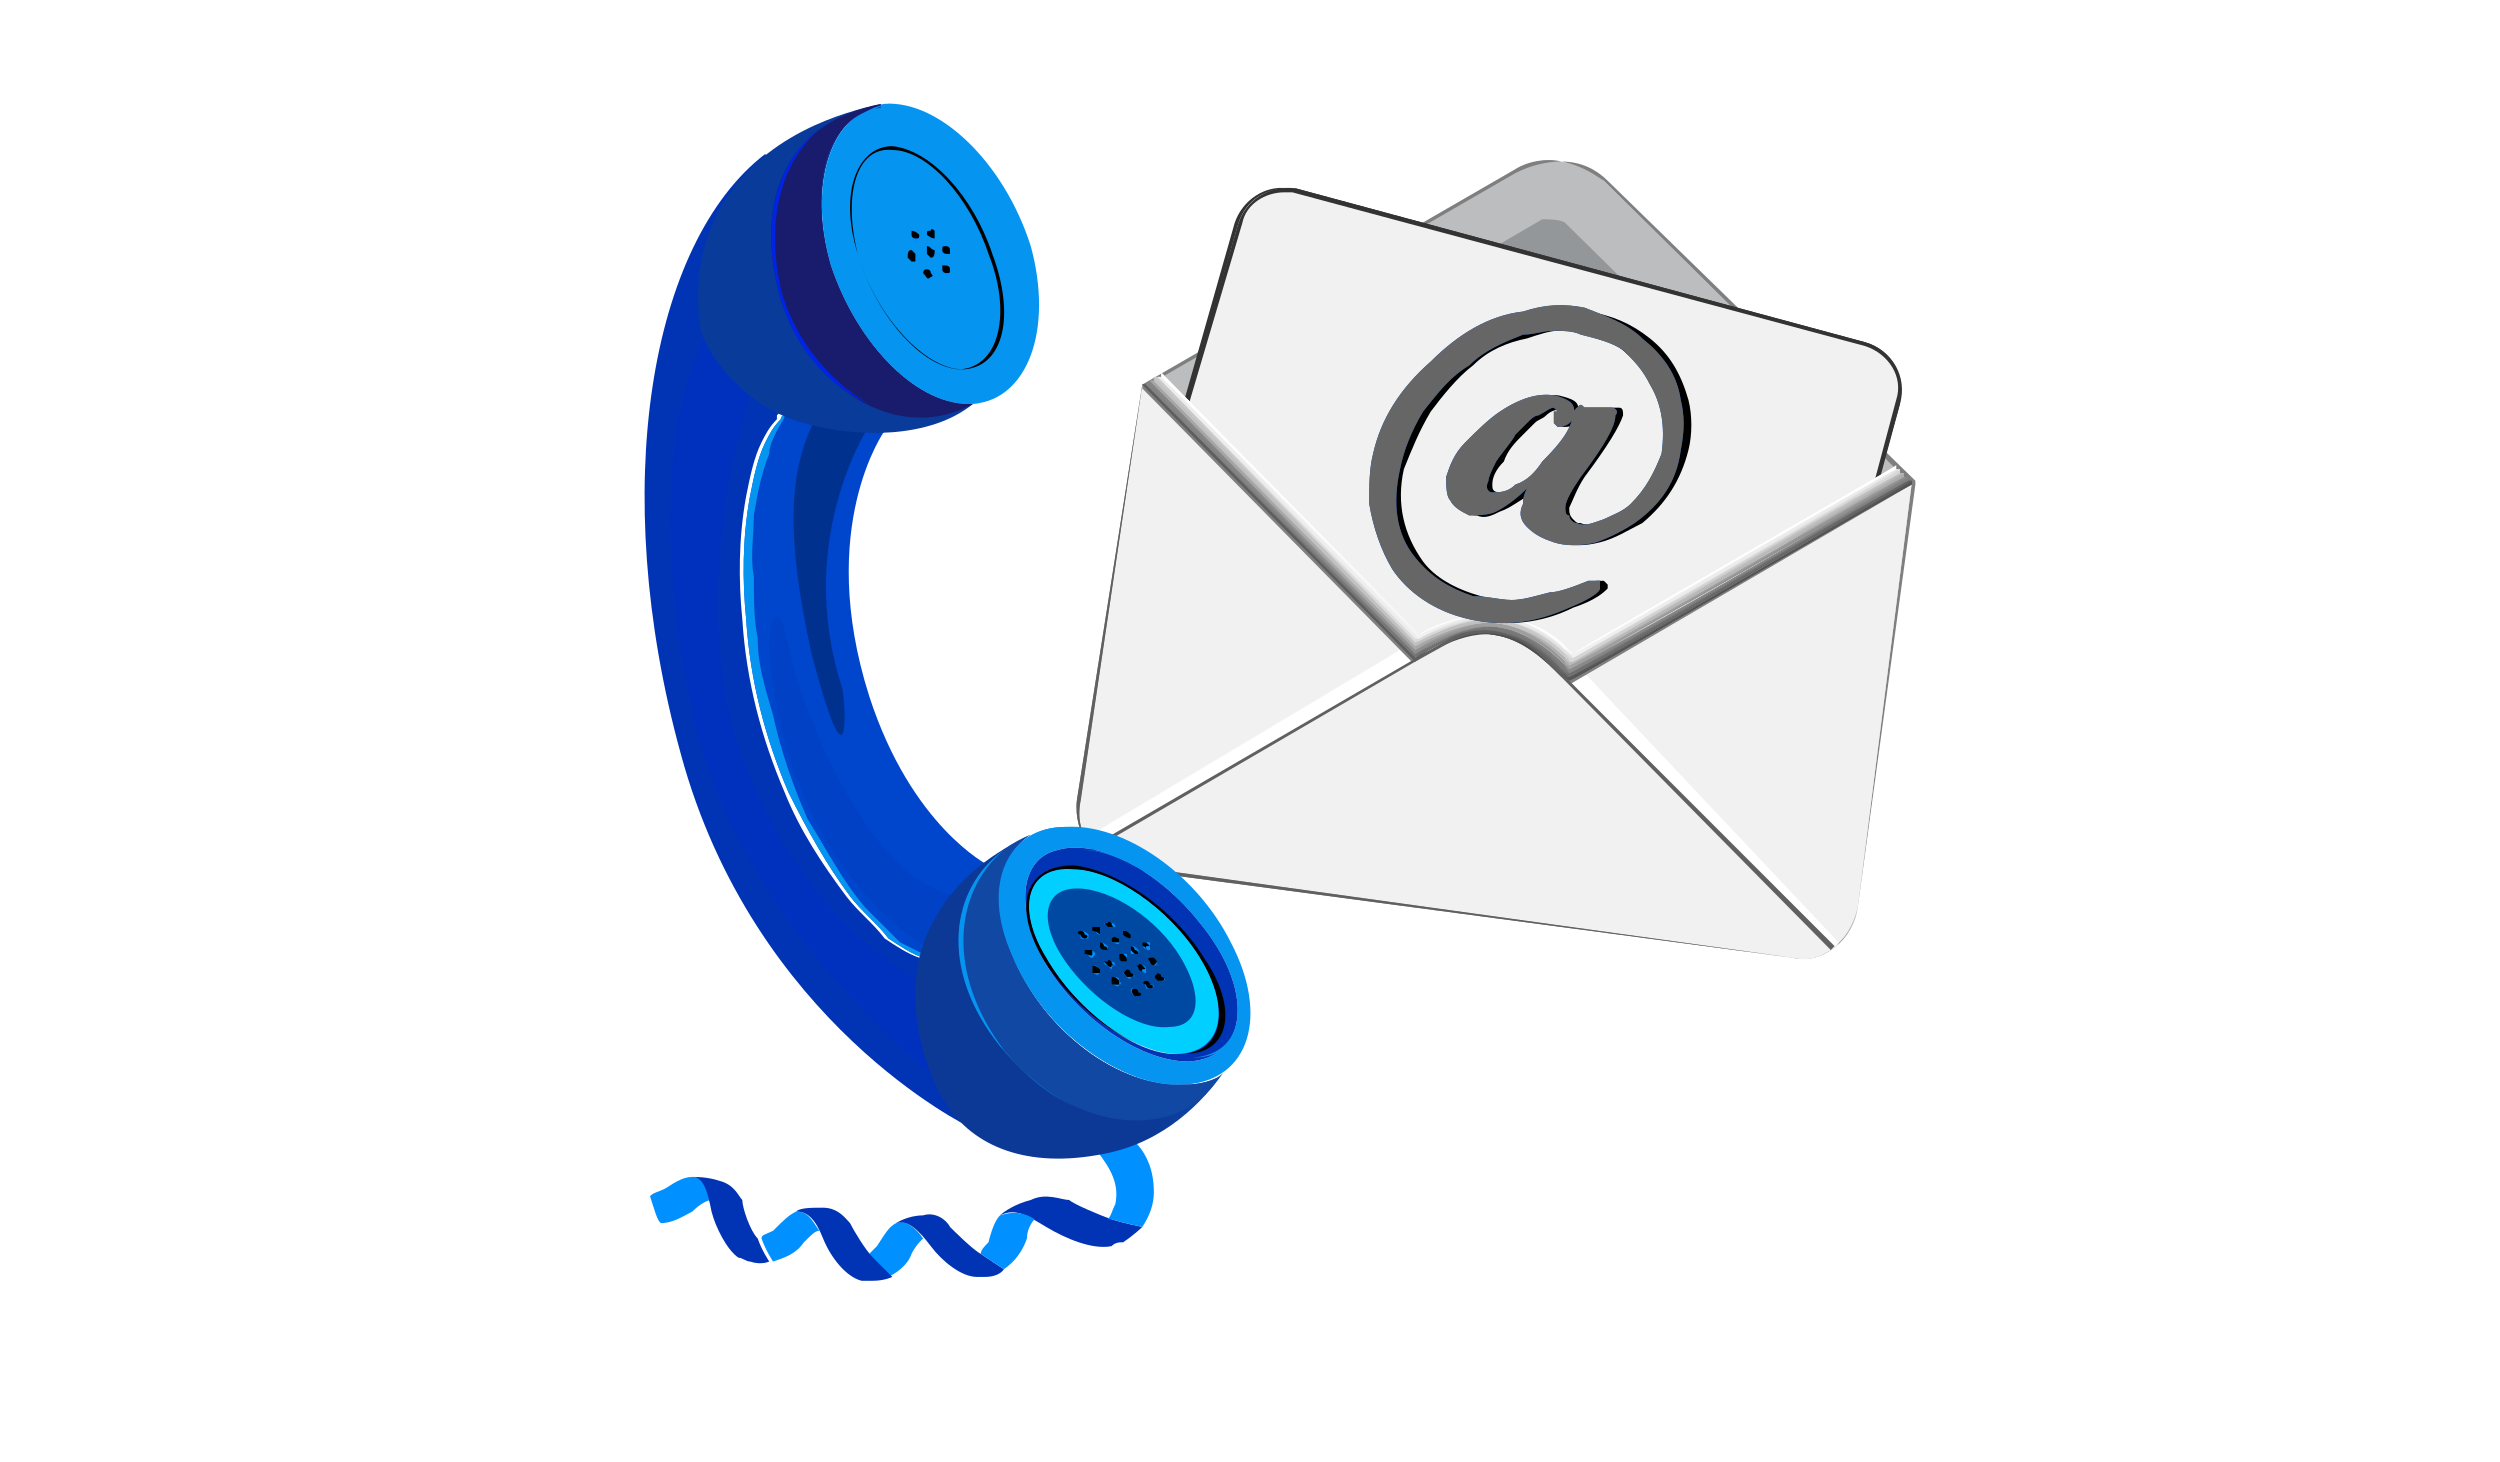 <?xml version="1.0" standalone="no"?>

<svg viewBox="0 0 65 38" style="background-color:#ffffff00" version="1.1" xmlns="http://www.w3.org/2000/svg" xmlns:xlink="http://www.w3.org/1999/xlink" xml:space="preserve" x="0px" y="0px" width="100%" height="100%">
	<defs>
		<radialGradient id="gradient1" cx="50%" cy="-4225.6%" r="50.9%">
			<stop stop-color="#cfcfcf" stop-opacity="1" offset="1%"/>
			<stop stop-color="#ffffff" stop-opacity="1" offset="99%"/>
		</radialGradient>
		<radialGradient id="gradient2" cx="50%" cy="-10893.9%" r="46.4%">
			<stop stop-color="#dfdfdf" stop-opacity="1" offset="1%"/>
			<stop stop-color="#ffffff" stop-opacity="1" offset="99%"/>
		</radialGradient>
		<linearGradient id="gradient3" x1="5%" y1="-637.2%" x2="98.4%" y2="-624.3%">
			<stop stop-color="#bbbdbf" stop-opacity="1" offset="1%"/>
			<stop stop-color="#e6e7e8" stop-opacity="1" offset="35%"/>
			<stop stop-color="#e6e7e8" stop-opacity="1" offset="65%"/>
			<stop stop-color="#bbbdbf" stop-opacity="1" offset="99%"/>
		</linearGradient>
		<radialGradient id="gradient4" cx="49.1%" cy="-721.4%" r="66%">
			<stop stop-color="#dbdcdd" stop-opacity="1" offset="1%"/>
			<stop stop-color="#94979a" stop-opacity="1" offset="99%"/>
		</radialGradient>
		<radialGradient id="gradient5" cx="49.9%" cy="-858.2%" r="41.6%">
			<stop stop-color="#dbdcdd" stop-opacity="1" offset="1%"/>
			<stop stop-color="#333333" stop-opacity="1" offset="99%"/>
		</radialGradient>
		<radialGradient id="gradient6" cx="50%" cy="-854.2%" r="44.1%">
			<stop stop-color="#dbdcdd" stop-opacity="1" offset="1%"/>
			<stop stop-color="#333333" stop-opacity="1" offset="99%"/>
		</radialGradient>
		<linearGradient id="gradient7" x1="6.5%" y1="-894.2%" x2="94.3%" y2="-845.5%">
			<stop stop-color="#f1f1f2" stop-opacity="1" offset="1%"/>
			<stop stop-color="#f1f1f2" stop-opacity="1" offset="93%"/>
		</linearGradient>
		<linearGradient id="gradient8" x1="7.5%" y1="-1122.2%" x2="100.2%" y2="-1113.3%">
			<stop stop-color="#f1f1f2" stop-opacity="1" offset="1%"/>
			<stop stop-color="#9b9fa1" stop-opacity="1" offset="2%"/>
			<stop stop-color="#f1f1f2" stop-opacity="1" offset="28%"/>
		</linearGradient>
		<linearGradient id="gradient9" x1="91.3%" y1="-1112.4%" x2="0.2%" y2="-1121.3%">
			<stop stop-color="#f1f1f2" stop-opacity="1" offset="1%"/>
			<stop stop-color="#9b9fa1" stop-opacity="1" offset="2%"/>
			<stop stop-color="#f1f1f2" stop-opacity="1" offset="28%"/>
		</linearGradient>
		<linearGradient id="gradient10" x1="49.7%" y1="-1568.6%" x2="54.7%" y2="-1654.8%">
			<stop stop-color="#f1f1f2" stop-opacity="1" offset="1%"/>
			<stop stop-color="#9b9fa1" stop-opacity="1" offset="2%"/>
			<stop stop-color="#f1f1f2" stop-opacity="1" offset="28%"/>
		</linearGradient>
		<linearGradient id="gradient11" x1="24.9%" y1="-1701.2%" x2="76.1%" y2="-1624.4%">
			<stop stop-color="#b3b3b3" stop-opacity="1" offset="1%"/>
			<stop stop-color="#000000" stop-opacity="1" offset="12%"/>
			<stop stop-color="#000000" stop-opacity="1" offset="34%"/>
			<stop stop-color="#676767" stop-opacity="1" offset="56%"/>
			<stop stop-color="#000000" stop-opacity="1" offset="60%"/>
			<stop stop-color="#808080" stop-opacity="1" offset="75%"/>
			<stop stop-color="#000000" stop-opacity="1" offset="88%"/>
			<stop stop-color="#666666" stop-opacity="1" offset="99%"/>
		</linearGradient>
		<radialGradient id="gradient12" cx="50%" cy="-3072.1%" r="48.1%">
			<stop stop-color="#b2b2b5" stop-opacity="1" offset="1%"/>
			<stop stop-color="#ffffff" stop-opacity="1" offset="99%"/>
		</radialGradient>
		<radialGradient id="gradient13" cx="50%" cy="-7483.4%" r="46.4%">
			<stop stop-color="#c5c5c5" stop-opacity="1" offset="1%"/>
			<stop stop-color="#ffffff" stop-opacity="1" offset="99%"/>
		</radialGradient>
		<linearGradient id="gradient14" x1="45.5%" y1="-11851.2%" x2="53.9%" y2="-11957.5%">
			<stop stop-color="#0090ff" stop-opacity="1" offset="1%"/>
			<stop stop-color="#29abe2" stop-opacity="1" offset="22%"/>
			<stop stop-color="#0694f1" stop-opacity="1" offset="53%"/>
			<stop stop-color="#0034b5" stop-opacity="1" offset="82%"/>
		</linearGradient>
		<linearGradient id="gradient15" x1="44.9%" y1="-10495.3%" x2="54.2%" y2="-10598.8%">
			<stop stop-color="#0090ff" stop-opacity="1" offset="1%"/>
			<stop stop-color="#29abe2" stop-opacity="1" offset="22%"/>
			<stop stop-color="#0694f1" stop-opacity="1" offset="53%"/>
			<stop stop-color="#0034b5" stop-opacity="1" offset="82%"/>
		</linearGradient>
		<linearGradient id="gradient16" x1="44.3%" y1="-9784.3%" x2="54.6%" y2="-9885.8%">
			<stop stop-color="#0090ff" stop-opacity="1" offset="1%"/>
			<stop stop-color="#29abe2" stop-opacity="1" offset="22%"/>
			<stop stop-color="#0694f1" stop-opacity="1" offset="53%"/>
			<stop stop-color="#0034b5" stop-opacity="1" offset="82%"/>
		</linearGradient>
		<linearGradient id="gradient17" x1="44.6%" y1="-6120%" x2="55.3%" y2="-6212%">
			<stop stop-color="#0034b5" stop-opacity="1" offset="15%"/>
			<stop stop-color="#0694f1" stop-opacity="1" offset="82%"/>
			<stop stop-color="#29abe2" stop-opacity="1" offset="99%"/>
		</linearGradient>
		<linearGradient id="gradient18" x1="46.3%" y1="-7159%" x2="53.7%" y2="-7250.9%">
			<stop stop-color="#0034b5" stop-opacity="1" offset="15%"/>
			<stop stop-color="#0694f1" stop-opacity="1" offset="82%"/>
			<stop stop-color="#29abe2" stop-opacity="1" offset="99%"/>
		</linearGradient>
		<linearGradient id="gradient19" x1="47.3%" y1="-8401.3%" x2="52.8%" y2="-8492.3%">
			<stop stop-color="#0034b5" stop-opacity="1" offset="15%"/>
			<stop stop-color="#0694f1" stop-opacity="1" offset="82%"/>
			<stop stop-color="#29abe2" stop-opacity="1" offset="99%"/>
		</linearGradient>
		<linearGradient id="gradient20" x1="48.4%" y1="-10928.5%" x2="51.6%" y2="-11017.2%">
			<stop stop-color="#0034b5" stop-opacity="1" offset="15%"/>
			<stop stop-color="#0694f1" stop-opacity="1" offset="82%"/>
			<stop stop-color="#29abe2" stop-opacity="1" offset="99%"/>
		</linearGradient>
		<linearGradient id="gradient21" x1="43.7%" y1="-9433.5%" x2="54.7%" y2="-9533.9%">
			<stop stop-color="#0090ff" stop-opacity="1" offset="1%"/>
			<stop stop-color="#29abe2" stop-opacity="1" offset="22%"/>
			<stop stop-color="#0694f1" stop-opacity="1" offset="53%"/>
			<stop stop-color="#0034b5" stop-opacity="1" offset="82%"/>
		</linearGradient>
		<linearGradient id="gradient22" x1="41%" y1="-5666.3%" x2="56.1%" y2="-5763%">
			<stop stop-color="#0090ff" stop-opacity="1" offset="1%"/>
			<stop stop-color="#29abe2" stop-opacity="1" offset="22%"/>
			<stop stop-color="#0694f1" stop-opacity="1" offset="53%"/>
			<stop stop-color="#0034b5" stop-opacity="1" offset="82%"/>
		</linearGradient>
		<linearGradient id="gradient23" x1="106.3%" y1="-776%" x2="-29.5%" y2="-857.7%">
			<stop stop-color="#0046cd" stop-opacity="1" offset="1%"/>
			<stop stop-color="#71c2f7" stop-opacity="1" offset="21%"/>
			<stop stop-color="#036bd7" stop-opacity="1" offset="50%"/>
			<stop stop-color="#0046cd" stop-opacity="1" offset="64%"/>
			<stop stop-color="#002399" stop-opacity="1" offset="88%"/>
		</linearGradient>
		<linearGradient id="gradient24" x1="124.3%" y1="-459.4%" x2="-9.1%" y2="-542.3%">
			<stop stop-color="#0034b5" stop-opacity="1" offset="1%"/>
			<stop stop-color="#0694f1" stop-opacity="1" offset="31%"/>
			<stop stop-color="#0694f1" stop-opacity="1" offset="47%"/>
			<stop stop-color="#0694f1" stop-opacity="1" offset="70%"/>
			<stop stop-color="#0034b5" stop-opacity="1" offset="99%"/>
		</linearGradient>
		<linearGradient id="gradient25" x1="55.3%" y1="-892.5%" x2="40.3%" y2="-993.5%">
			<stop stop-color="#0694f1" stop-opacity="1" offset="1%"/>
			<stop stop-color="#f2f2f2" stop-opacity="1" offset="64%"/>
			<stop stop-color="#17287c" stop-opacity="1" offset="99%"/>
		</linearGradient>
		<linearGradient id="gradient26" x1="148%" y1="-1494.4%" x2="-17%" y2="-1582.9%">
			<stop stop-color="#000000" stop-opacity="1" offset="1%"/>
			<stop stop-color="#0694f1" stop-opacity="1" offset="99%"/>
		</linearGradient>
		<linearGradient id="gradient27" x1="74.7%" y1="-1518.9%" x2="13.2%" y2="-1627%">
			<stop stop-color="#0034b5" stop-opacity="1" offset="1%"/>
			<stop stop-color="#ffffff" stop-opacity="1" offset="99%"/>
		</linearGradient>
		<linearGradient id="gradient28" x1="1.5%" y1="-2862.2%" x2="98.5%" y2="-2867.2%">
			<stop stop-color="#00cfff" stop-opacity="1" offset="1%"/>
			<stop stop-color="#0049a2" stop-opacity="1" offset="99%"/>
		</linearGradient>
		<linearGradient id="gradient29" x1="2.3%" y1="-3811%" x2="97.7%" y2="-3818.6%">
			<stop stop-color="#0049a2" stop-opacity="1" offset="1%"/>
			<stop stop-color="#00cfff" stop-opacity="1" offset="99%"/>
		</linearGradient>
		<linearGradient id="gradient30" x1="91.5%" y1="-1976.3%" x2="8.5%" y2="-2062.7%">
			<stop stop-color="#0694f1" stop-opacity="1" offset="1%"/>
			<stop stop-color="#0090ff" stop-opacity="1" offset="47%"/>
			<stop stop-color="#0694f1" stop-opacity="1" offset="99%"/>
		</linearGradient>
		<linearGradient id="gradient31" x1="55.3%" y1="-1551%" x2="35.3%" y2="-1648.7%">
			<stop stop-color="#093b9b" stop-opacity="1" offset="1%"/>
			<stop stop-color="#00a5ed" stop-opacity="1" offset="73%"/>
		</linearGradient>
		<linearGradient id="gradient32" x1="0%" y1="-1582%" x2="98.6%" y2="-1586.6%">
			<stop stop-color="#0c3896" stop-opacity="1" offset="1%"/>
			<stop stop-color="#0694f1" stop-opacity="1" offset="99%"/>
		</linearGradient>
		<linearGradient id="gradient33" x1="1.7%" y1="-2414.1%" x2="98.3%" y2="-2417.3%">
			<stop stop-color="#00cfff" stop-opacity="1" offset="1%"/>
			<stop stop-color="#0049a2" stop-opacity="1" offset="99%"/>
		</linearGradient>
		<linearGradient id="gradient34" x1="7.5%" y1="-4277.3%" x2="103.8%" y2="-4280.4%">
			<stop stop-color="#0049a2" stop-opacity="1" offset="1%"/>
			<stop stop-color="#00cfff" stop-opacity="1" offset="99%"/>
		</linearGradient>
		<linearGradient id="gradient35" x1="1.3%" y1="-2501%" x2="98.6%" y2="-2505.8%">
			<stop stop-color="#0034b5" stop-opacity="1" offset="1%"/>
			<stop stop-color="#0694f1" stop-opacity="1" offset="99%"/>
		</linearGradient>
		<linearGradient id="gradient36" x1="1.4%" y1="-2156.1%" x2="98.6%" y2="-2159.6%">
			<stop stop-color="#0034b5" stop-opacity="1" offset="1%"/>
			<stop stop-color="#0694f1" stop-opacity="1" offset="99%"/>
		</linearGradient>
		<linearGradient id="gradient37" x1="87.9%" y1="-1717.8%" x2="12.1%" y2="-1807%">
			<stop stop-color="#0694f1" stop-opacity="1" offset="1%"/>
			<stop stop-color="#0090ff" stop-opacity="1" offset="47%"/>
			<stop stop-color="#0694f1" stop-opacity="1" offset="99%"/>
		</linearGradient>
		<linearGradient id="gradient38" x1="14.8%" y1="-1727.6%" x2="69.5%" y2="-1634.9%">
			<stop stop-color="#8ccdff" stop-opacity="1" offset="1%"/>
			<stop stop-color="#0090ff" stop-opacity="1" offset="25%"/>
			<stop stop-color="#7dc7f8" stop-opacity="1" offset="47%"/>
			<stop stop-color="#0090ff" stop-opacity="1" offset="58%"/>
			<stop stop-color="#191c6d" stop-opacity="1" offset="99%"/>
		</linearGradient>
		<linearGradient id="gradient39" x1="64.8%" y1="-1806%" x2="-2.8%" y2="-1891.9%">
			<stop stop-color="#1048a4" stop-opacity="1" offset="18%"/>
			<stop stop-color="#0090ff" stop-opacity="1" offset="41%"/>
			<stop stop-color="#7dc7f8" stop-opacity="1" offset="52%"/>
			<stop stop-color="#0090ff" stop-opacity="1" offset="74%"/>
			<stop stop-color="#8ccdff" stop-opacity="1" offset="98%"/>
		</linearGradient>
		<linearGradient id="gradient40" x1="65.1%" y1="-1973.2%" x2="30.5%" y2="-2079.5%">
			<stop stop-color="#0694f1" stop-opacity="1" offset="1%"/>
			<stop stop-color="#f2f2f2" stop-opacity="1" offset="53%"/>
			<stop stop-color="#f2f2f2" stop-opacity="1" offset="64%"/>
			<stop stop-color="#0024e3" stop-opacity="1" offset="99%"/>
		</linearGradient>
		<linearGradient id="gradient41" x1="87.8%" y1="-1719.1%" x2="10.5%" y2="-1806.4%">
			<stop stop-color="#0694f1" stop-opacity="1" offset="1%"/>
			<stop stop-color="#f2f2f2" stop-opacity="1" offset="53%"/>
			<stop stop-color="#f2f2f2" stop-opacity="1" offset="64%"/>
			<stop stop-color="#0024e3" stop-opacity="1" offset="99%"/>
		</linearGradient>
		<linearGradient id="gradient42" x1="5.3%" y1="-1924.8%" x2="104.6%" y2="-1834.6%">
			<stop stop-color="#0694f1" stop-opacity="1" offset="1%"/>
			<stop stop-color="#f2f2f2" stop-opacity="1" offset="53%"/>
			<stop stop-color="#f2f2f2" stop-opacity="1" offset="64%"/>
			<stop stop-color="#0024e3" stop-opacity="1" offset="99%"/>
		</linearGradient>
		<linearGradient id="gradient43" x1="97.1%" y1="-2011.4%" x2="-13.2%" y2="-2092.2%">
			<stop stop-color="#0694f1" stop-opacity="1" offset="1%"/>
			<stop stop-color="#f2f2f2" stop-opacity="1" offset="53%"/>
			<stop stop-color="#f2f2f2" stop-opacity="1" offset="64%"/>
			<stop stop-color="#0024e3" stop-opacity="1" offset="99%"/>
		</linearGradient>
	</defs>
	<g id="Layer%201">
		<g>
			<path d="M 52 -2.5 L 14 -2.5 L 14 35.5 L 52 35.5 L 52 -2.5 Z" fill="none"/>
			<g>
				<path d="M 50.2 27 C 50.2 26.2 48.7 25.4 42.8 25.1 C 36.9 24.8 32 25.3 32 26.2 C 31.9 27 36.7 28 42.6 28.2 C 48.6 28.5 50.2 27.9 50.2 27 Z" fill="url(#gradient1)"/>
				<path d="M 49.5 27 C 49.5 26.7 47.5 26.3 44.9 26.2 C 42.3 26.1 40.2 26.3 40.2 26.6 C 40.1 26.9 42.2 27.3 44.8 27.4 C 47.4 27.5 49.5 27.4 49.5 27 Z" fill="url(#gradient2)"/>
			</g>
			<path d="M 49.7 12.6 L 41.7 4.7 C 41.2 4.2 40.1 4 39.4 4.4 L 29.7 10 L 28.1 20.8 C 27.9 21.7 28.5 22.4 29.3 22.5 L 46.6 24.9 C 47.4 25 48.2 24.4 48.3 23.6 L 49.7 12.6 Z" fill="url(#gradient3)"/>
			<path d="M 40.1 5.7 L 40.1 5.7 C 40.1 5.7 32.2 10.3 31 11 C 30.8 12.3 29.5 21 29.5 21 L 46.8 23.4 C 46.8 23.4 48 14.5 48.1 13.1 C 47.2 12.2 40.7 5.8 40.7 5.8 C 40.6 5.7 40.2 5.7 40.1 5.7 Z" fill="url(#gradient4)"/>
			<path d="M 46.6 24.9 L 29.3 22.6 C 28.5 22.5 27.9 21.7 28 20.8 L 29.7 10 C 29.7 10 29.7 10 29.7 10 L 39.4 4.4 C 39.7 4.2 40.2 4.1 40.6 4.2 C 41.1 4.2 41.5 4.4 41.8 4.7 L 49.8 12.5 C 49.8 12.6 49.8 12.6 49.8 12.6 L 48.3 23.6 C 48.2 24.4 47.4 25.1 46.6 24.9 ZM 29.7 10.1 L 28.1 20.8 C 28 21.7 28.5 22.4 29.3 22.5 L 46.6 24.9 C 47.4 25 48.2 24.4 48.3 23.6 L 49.7 12.6 L 41.7 4.7 C 41.4 4.5 41.1 4.3 40.6 4.2 C 40.2 4.2 39.8 4.3 39.4 4.5 L 29.7 10.1 Z" fill="#807f7f"/>
			<path d="M 29.6 14.6 C 29.4 15.2 29.8 15.9 30.4 16.1 L 45.4 20.3 C 46.1 20.5 46.7 20.1 46.9 19.4 L 49.4 10.5 C 49.5 9.8 49.2 9.1 48.5 8.9 L 33.7 4.9 C 33 4.8 32.4 5.2 32.2 5.8 L 29.6 14.6 Z" fill="url(#gradient5)"/>
			<path d="M 45.6 20.4 L 45.6 20.4 C 45.5 20.4 45.4 20.4 45.4 20.4 L 30.4 16.1 C 29.8 16 29.4 15.3 29.6 14.6 L 32.1 5.8 C 32.3 5.2 32.9 4.8 33.5 4.9 C 33.6 4.9 33.6 4.9 33.7 4.9 L 48.5 8.9 C 49.2 9.1 49.6 9.8 49.4 10.5 L 47 19.4 C 46.8 20.1 46.2 20.5 45.6 20.4 ZM 33.5 4.9 C 32.9 4.9 32.4 5.2 32.2 5.8 L 29.7 14.6 C 29.5 15.2 29.8 15.9 30.5 16.1 L 45.4 20.3 C 45.5 20.3 45.5 20.3 45.6 20.3 C 46.2 20.4 46.7 20 46.9 19.4 L 49.3 10.4 C 49.5 9.8 49.1 9.1 48.5 9 L 33.7 5 C 33.6 5 33.6 4.9 33.5 4.9 Z" fill="url(#gradient6)"/>
			<path d="M 45.6 20.3 C 45.6 20.3 45.5 20.2 45.5 20.2 L 30.5 16 C 30.2 15.9 30 15.7 29.8 15.5 C 29.7 15.2 29.6 14.9 29.7 14.6 L 32.3 5.8 C 32.4 5.3 32.9 5 33.4 5 C 33.5 5 33.6 5 33.6 5 L 48.5 9 C 49.1 9.2 49.5 9.8 49.3 10.4 L 46.9 19.4 C 46.7 20 46.2 20.3 45.7 20.3 C 45.7 20.3 45.6 20.3 45.6 20.3 Z" fill="url(#gradient7)"/>
			<path d="M 29.7 10 L 28.1 20.8 C 28 21.3 28.1 21.7 28.4 22 L 36.8 17.2 L 29.7 10 Z" fill="url(#gradient8)"/>
			<path d="M 48.3 23.6 L 49.7 12.6 L 40.8 17.7 L 47.6 24.7 C 48 24.4 48.2 24 48.3 23.6 Z" fill="url(#gradient9)"/>
			<path d="M 47.8 24.5 L 41.2 17.5 L 40.5 17.9 L 47.4 24.8 C 47.6 24.7 47.8 24.6 47.8 24.5 Z" fill="#ffffff"/>
			<path d="M 28.2 21.8 L 36.4 16.9 L 36.9 17.4 L 28.5 22.2 C 28.4 22.1 28.3 21.9 28.2 21.8 Z" fill="#ffffff"/>
			<path d="M 40.8 17.7 L 40 17 C 39.5 16.4 38.4 16.3 37.7 16.7 L 36.8 17.2 L 28.4 22 C 28.6 22.3 28.9 22.5 29.3 22.5 L 46.6 24.9 C 47 25 47.3 24.9 47.6 24.7 L 40.8 17.7 Z" fill="url(#gradient10)"/>
			<path d="M 40.8 17.8 L 40.8 17.7 L 49.7 12.5 L 49.7 12.6 L 40.8 17.8 Z" fill="#807f7f"/>
			<path d="M 36.7 17.2 L 29.7 10.1 L 29.7 10 L 36.8 17.2 L 36.7 17.2 Z" fill="#807f7f"/>
			<path d="M 46.6 24.9 L 29.3 22.6 C 28.5 22.5 27.9 21.7 28 20.8 L 29.7 10 L 29.7 10 L 28.1 20.8 C 27.9 21.7 28.5 22.4 29.3 22.5 L 46.6 24.9 C 47.4 25 48.2 24.4 48.3 23.6 L 49.7 12.6 L 49.7 12.6 L 48.3 23.6 C 48.2 24.4 47.4 25 46.6 24.9 Z" fill="#606060"/>
			<path d="M 36.8 17.2 L 29.7 10 L 29.7 10 L 36.8 17.2 C 36.9 17.1 38 16.3 38.8 16.4 C 39.6 16.5 40.2 17.2 40.6 17.5 C 40.7 17.6 40.7 17.6 40.8 17.7 C 41.4 17.3 49.6 12.6 49.7 12.6 L 49.7 12.6 C 49.6 12.6 41.4 17.4 40.8 17.7 L 40.8 17.7 L 40.8 17.7 C 40.7 17.7 40.7 17.6 40.6 17.6 C 40.2 17.2 39.6 16.6 38.8 16.5 C 37.9 16.4 36.8 17.2 36.8 17.2 L 36.8 17.2 Z" fill="#494949"/>
			<path d="M 36.8 17.2 L 29.7 10 L 29.7 10 L 36.8 17.2 C 36.9 17.1 38 16.3 38.8 16.4 C 39.6 16.5 40.2 17.1 40.6 17.5 C 40.7 17.6 40.7 17.6 40.8 17.7 C 41.4 17.3 49.6 12.6 49.7 12.5 L 49.7 12.6 C 49.6 12.6 41.4 17.4 40.8 17.7 L 40.8 17.7 L 40.8 17.7 C 40.7 17.7 40.7 17.6 40.6 17.6 C 40.2 17.2 39.6 16.6 38.8 16.5 C 37.9 16.3 36.8 17.2 36.8 17.2 L 36.8 17.2 Z" fill="#4d4d4d"/>
			<path d="M 36.8 17.2 L 29.7 10 L 29.7 10 L 36.8 17.2 C 36.9 17.1 38 16.3 38.8 16.4 C 39.7 16.5 40.2 17.1 40.6 17.5 C 40.7 17.6 40.7 17.6 40.8 17.7 C 41.5 17.3 49.6 12.6 49.7 12.5 L 49.7 12.6 C 49.6 12.6 41.4 17.4 40.8 17.7 L 40.8 17.7 L 40.8 17.7 C 40.7 17.6 40.7 17.6 40.6 17.5 C 40.2 17.1 39.6 16.6 38.8 16.5 C 37.9 16.3 36.8 17.2 36.8 17.2 L 36.8 17.2 Z" fill="#505050"/>
			<path d="M 36.8 17.2 L 29.7 10 L 29.7 10 L 36.8 17.2 C 36.9 17.1 38 16.3 38.8 16.4 C 39.7 16.5 40.3 17.1 40.6 17.5 C 40.7 17.6 40.7 17.6 40.8 17.6 C 41.5 17.3 49.6 12.6 49.7 12.5 L 49.7 12.6 C 49.6 12.6 41.4 17.4 40.8 17.7 L 40.8 17.7 L 40.8 17.7 C 40.7 17.6 40.7 17.6 40.6 17.5 C 40.2 17.1 39.6 16.6 38.8 16.4 C 37.9 16.3 36.8 17.2 36.8 17.2 L 36.8 17.2 Z" fill="#545454"/>
			<path d="M 36.8 17.2 L 29.7 10 L 29.8 10 L 36.8 17.1 C 36.9 17.1 38 16.3 38.8 16.4 C 39.7 16.5 40.3 17.1 40.7 17.5 C 40.7 17.5 40.7 17.6 40.8 17.6 C 41.5 17.3 49.6 12.6 49.7 12.5 L 49.7 12.5 C 49.6 12.6 41.4 17.3 40.8 17.7 L 40.8 17.7 L 40.8 17.7 C 40.7 17.6 40.7 17.6 40.6 17.5 C 40.2 17.1 39.6 16.5 38.8 16.4 C 37.9 16.3 36.8 17.2 36.8 17.2 L 36.8 17.2 Z" fill="#575757"/>
			<path d="M 36.8 17.2 L 29.7 10 L 29.8 10 L 36.8 17.1 C 36.9 17 38 16.3 38.8 16.4 C 39.7 16.5 40.3 17.1 40.7 17.5 C 40.7 17.5 40.7 17.6 40.8 17.6 C 41.5 17.3 49.6 12.6 49.6 12.5 L 49.7 12.5 C 49.6 12.6 41.4 17.3 40.8 17.6 L 40.8 17.7 L 40.8 17.6 C 40.7 17.6 40.7 17.6 40.6 17.5 C 40.2 17.1 39.6 16.5 38.8 16.4 C 37.9 16.3 36.8 17.1 36.8 17.2 L 36.8 17.2 Z" fill="#5b5b5b"/>
			<path d="M 36.8 17.2 L 29.7 10 L 29.8 10 L 36.8 17.1 C 36.9 17 38 16.3 38.8 16.4 C 39.7 16.5 40.3 17.1 40.7 17.5 C 40.7 17.5 40.7 17.6 40.8 17.6 C 41.5 17.3 49.6 12.6 49.6 12.5 L 49.7 12.5 C 49.6 12.6 41.4 17.3 40.8 17.6 L 40.8 17.6 L 40.8 17.6 C 40.7 17.6 40.7 17.5 40.6 17.5 C 40.2 17.1 39.6 16.5 38.8 16.4 C 38 16.3 36.8 17.1 36.8 17.1 L 36.8 17.2 Z" fill="#5e5e5e"/>
			<path d="M 36.8 17.1 L 29.8 10 L 29.8 10 L 36.8 17.1 C 36.9 17 38 16.3 38.8 16.4 C 39.7 16.5 40.3 17.1 40.7 17.4 C 40.7 17.5 40.8 17.5 40.8 17.6 C 41.5 17.2 49.6 12.5 49.6 12.5 L 49.7 12.5 C 49.6 12.6 41.4 17.3 40.8 17.6 L 40.8 17.6 L 40.8 17.6 C 40.7 17.6 40.7 17.5 40.6 17.5 C 40.2 17.1 39.6 16.5 38.8 16.4 C 38 16.3 36.8 17.1 36.8 17.1 L 36.8 17.1 Z" fill="#626262"/>
			<path d="M 36.8 17.1 L 29.8 10 L 29.8 10 L 36.8 17.1 C 36.9 17 38 16.3 38.8 16.4 C 39.7 16.5 40.3 17 40.7 17.4 C 40.7 17.5 40.8 17.5 40.8 17.6 C 41.5 17.2 49.5 12.5 49.6 12.5 L 49.6 12.5 C 49.6 12.6 41.4 17.3 40.8 17.6 L 40.8 17.6 L 40.8 17.6 C 40.7 17.6 40.7 17.5 40.6 17.5 C 40.2 17.1 39.6 16.5 38.8 16.4 C 38 16.3 36.8 17.1 36.8 17.1 L 36.8 17.1 Z" fill="#666666"/>
			<path d="M 36.8 17.1 L 29.8 10 L 29.8 10 L 36.8 17.1 C 36.9 17 38 16.2 38.8 16.4 C 39.7 16.5 40.3 17 40.7 17.4 C 40.7 17.5 40.8 17.5 40.8 17.6 C 41.5 17.2 49.5 12.5 49.6 12.5 L 49.6 12.5 C 49.6 12.5 41.4 17.3 40.8 17.6 L 40.8 17.6 L 40.8 17.6 C 40.7 17.5 40.7 17.5 40.6 17.4 C 40.2 17 39.6 16.5 38.8 16.4 C 38 16.3 36.8 17.1 36.8 17.1 L 36.8 17.1 Z" fill="#696969"/>
			<path d="M 36.8 17.1 L 29.8 10 L 29.8 10 L 36.8 17.1 C 36.9 17 38 16.2 38.9 16.4 C 39.7 16.5 40.3 17 40.7 17.4 C 40.7 17.5 40.8 17.5 40.8 17.5 C 41.5 17.2 49.5 12.5 49.6 12.5 L 49.6 12.5 C 49.6 12.5 41.4 17.3 40.8 17.6 L 40.8 17.6 L 40.8 17.6 C 40.7 17.5 40.7 17.5 40.6 17.4 C 40.2 17 39.6 16.5 38.8 16.4 C 38 16.3 36.8 17.1 36.8 17.1 L 36.8 17.1 Z" fill="#6d6d6d"/>
			<path d="M 36.8 17.1 L 29.8 10 L 29.8 10 L 36.8 17 C 36.9 17 38 16.2 38.9 16.3 C 39.7 16.4 40.3 17 40.7 17.4 C 40.7 17.4 40.8 17.5 40.8 17.5 C 41.5 17.2 49.5 12.5 49.6 12.5 L 49.6 12.5 C 49.5 12.5 41.4 17.2 40.8 17.6 L 40.8 17.6 L 40.8 17.6 C 40.7 17.5 40.7 17.5 40.6 17.4 C 40.2 17 39.6 16.5 38.8 16.4 C 38 16.3 36.8 17.1 36.8 17.1 L 36.8 17.1 Z" fill="#707070"/>
			<path d="M 36.8 17.1 L 29.8 10 L 29.8 10 L 36.8 17 C 36.9 16.9 38 16.2 38.9 16.3 C 39.7 16.4 40.3 17 40.7 17.4 C 40.7 17.4 40.8 17.5 40.8 17.5 C 41.5 17.2 49.5 12.5 49.6 12.5 L 49.6 12.5 C 49.5 12.5 41.4 17.2 40.8 17.5 L 40.8 17.6 L 40.8 17.5 C 40.7 17.5 40.7 17.5 40.6 17.4 C 40.3 17 39.6 16.5 38.8 16.4 C 38 16.2 36.8 17 36.8 17.1 L 36.8 17.1 Z" fill="#747474"/>
			<path d="M 36.8 17.1 L 29.8 10 L 29.8 10 L 36.8 17 C 36.9 16.9 38 16.2 38.9 16.3 C 39.7 16.4 40.3 17 40.7 17.4 C 40.7 17.4 40.8 17.5 40.8 17.5 C 41.5 17.2 49.5 12.5 49.6 12.5 L 49.6 12.5 C 49.5 12.5 41.4 17.2 40.8 17.5 L 40.8 17.5 L 40.8 17.5 C 40.7 17.5 40.7 17.4 40.6 17.4 C 40.3 17 39.7 16.5 38.9 16.4 C 38 16.2 36.8 17 36.8 17 L 36.8 17.1 Z" fill="#777777"/>
			<path d="M 36.8 17 L 29.8 10 L 29.9 9.9 L 36.8 17 C 36.9 16.9 38 16.2 38.9 16.3 C 39.7 16.4 40.3 17 40.7 17.3 C 40.7 17.4 40.8 17.4 40.8 17.5 C 41.5 17.1 49.5 12.5 49.6 12.4 L 49.6 12.5 C 49.5 12.5 41.4 17.2 40.8 17.5 L 40.8 17.5 L 40.8 17.5 C 40.7 17.5 40.7 17.4 40.6 17.4 C 40.3 17 39.7 16.5 38.9 16.3 C 38 16.2 36.8 17 36.8 17 L 36.8 17 Z" fill="#7b7b7b"/>
			<path d="M 36.8 17 L 29.8 10 L 29.9 9.9 L 36.8 17 C 36.9 16.9 38 16.2 38.9 16.3 C 39.7 16.4 40.3 16.9 40.7 17.3 C 40.7 17.4 40.8 17.4 40.8 17.5 C 41.5 17.1 49.5 12.5 49.6 12.4 L 49.6 12.5 C 49.5 12.5 41.4 17.2 40.8 17.5 L 40.8 17.5 L 40.8 17.5 C 40.8 17.5 40.7 17.4 40.7 17.4 C 40.3 17 39.7 16.4 38.9 16.3 C 38 16.2 36.8 17 36.8 17 L 36.8 17 Z" fill="#7f7f7f"/>
			<path d="M 36.8 17 L 29.8 10 L 29.9 9.9 L 36.8 17 C 36.9 16.9 38 16.2 38.9 16.3 C 39.7 16.4 40.3 16.9 40.7 17.3 C 40.7 17.4 40.8 17.4 40.8 17.5 C 41.5 17.1 49.5 12.5 49.6 12.4 L 49.6 12.5 C 49.5 12.5 41.4 17.2 40.8 17.5 L 40.8 17.5 L 40.8 17.5 C 40.8 17.4 40.7 17.4 40.7 17.3 C 40.3 16.9 39.7 16.4 38.9 16.3 C 38 16.2 36.8 17 36.8 17 L 36.8 17 Z" fill="#828282"/>
			<path d="M 36.8 17 L 29.9 10 L 29.9 9.9 L 36.8 17 C 36.9 16.9 38 16.2 38.9 16.3 C 39.7 16.4 40.3 16.9 40.7 17.3 C 40.7 17.4 40.8 17.4 40.8 17.4 C 41.5 17.1 49.5 12.5 49.5 12.4 L 49.6 12.4 C 49.5 12.5 41.4 17.2 40.8 17.5 L 40.8 17.5 L 40.8 17.5 C 40.8 17.4 40.7 17.4 40.7 17.3 C 40.3 16.9 39.7 16.4 38.9 16.3 C 38 16.2 36.8 17 36.8 17 L 36.8 17 Z" fill="#868686"/>
			<path d="M 36.8 17 L 29.9 9.9 L 29.9 9.9 L 36.8 16.9 C 36.9 16.9 38 16.2 38.9 16.3 C 39.7 16.4 40.3 16.9 40.7 17.3 C 40.7 17.3 40.8 17.4 40.8 17.4 C 41.5 17.1 49.5 12.5 49.5 12.4 L 49.6 12.4 C 49.5 12.5 41.4 17.1 40.8 17.5 L 40.8 17.5 L 40.8 17.5 C 40.8 17.4 40.7 17.4 40.7 17.3 C 40.3 16.9 39.7 16.4 38.9 16.3 C 38 16.2 36.8 17 36.8 17 L 36.8 17 Z" fill="#898989"/>
			<path d="M 36.8 17 L 29.9 9.9 L 29.9 9.9 L 36.8 16.9 C 36.9 16.8 38 16.2 38.9 16.3 C 39.7 16.4 40.3 16.9 40.7 17.3 C 40.7 17.3 40.8 17.4 40.8 17.4 C 41.5 17.1 49.5 12.4 49.5 12.4 L 49.6 12.4 C 49.5 12.5 41.4 17.1 40.8 17.4 L 40.8 17.5 L 40.8 17.4 C 40.8 17.4 40.7 17.4 40.7 17.3 C 40.3 16.9 39.7 16.4 38.9 16.3 C 38 16.2 36.8 17 36.8 17 L 36.8 17 Z" fill="#8d8d8d"/>
			<path d="M 36.8 17 L 29.9 9.9 L 29.9 9.9 L 36.8 16.9 C 36.9 16.8 38 16.1 38.9 16.3 C 39.7 16.4 40.3 16.9 40.7 17.3 C 40.7 17.3 40.8 17.4 40.8 17.4 C 41.5 17.1 49.4 12.4 49.5 12.4 L 49.5 12.4 C 49.5 12.5 41.4 17.1 40.8 17.4 L 40.8 17.4 L 40.8 17.4 C 40.8 17.4 40.7 17.3 40.7 17.3 C 40.3 16.9 39.7 16.4 38.9 16.3 C 38 16.2 36.8 16.9 36.8 16.9 L 36.8 17 Z" fill="#909090"/>
			<path d="M 36.8 16.9 L 29.9 9.9 L 29.9 9.9 L 36.8 16.9 C 36.9 16.8 38 16.1 38.9 16.3 C 39.7 16.4 40.3 16.9 40.7 17.3 C 40.7 17.3 40.8 17.3 40.8 17.4 C 41.5 17 49.4 12.4 49.5 12.4 L 49.5 12.4 C 49.5 12.5 41.4 17.1 40.8 17.4 L 40.8 17.4 L 40.8 17.4 C 40.8 17.4 40.7 17.3 40.7 17.3 C 40.3 16.9 39.7 16.4 38.9 16.3 C 38 16.2 36.8 16.9 36.8 16.9 L 36.8 16.9 Z" fill="#949494"/>
			<path d="M 36.8 16.9 L 29.9 9.9 L 29.9 9.9 L 36.8 16.9 C 36.9 16.8 38 16.1 38.9 16.2 C 39.7 16.3 40.3 16.8 40.7 17.2 C 40.7 17.3 40.8 17.3 40.8 17.4 C 41.5 17 49.4 12.4 49.5 12.4 L 49.5 12.4 C 49.5 12.4 41.4 17.1 40.8 17.4 L 40.8 17.4 L 40.8 17.4 C 40.8 17.4 40.7 17.3 40.7 17.3 C 40.3 16.9 39.7 16.4 38.9 16.3 C 38 16.2 36.8 16.9 36.8 16.9 L 36.8 16.9 Z" fill="#989898"/>
			<path d="M 36.8 16.9 L 29.9 9.9 L 29.9 9.9 L 36.8 16.9 C 36.9 16.8 38 16.1 38.9 16.2 C 39.7 16.3 40.3 16.8 40.7 17.2 C 40.7 17.3 40.8 17.3 40.8 17.4 C 41.5 17 49.4 12.4 49.5 12.4 L 49.5 12.4 C 49.4 12.4 41.4 17.1 40.8 17.4 L 40.8 17.4 L 40.8 17.4 C 40.8 17.3 40.7 17.3 40.7 17.2 C 40.3 16.8 39.7 16.4 38.9 16.3 C 38 16.1 36.8 16.9 36.8 16.9 L 36.8 16.9 Z" fill="#9b9b9b"/>
			<path d="M 36.8 16.9 L 29.9 9.9 L 30 9.9 L 36.8 16.9 C 36.9 16.8 38 16.1 38.9 16.2 C 39.7 16.3 40.3 16.8 40.7 17.2 C 40.7 17.3 40.8 17.3 40.8 17.3 C 41.5 17 49.4 12.4 49.5 12.4 L 49.5 12.4 C 49.4 12.4 41.4 17.1 40.8 17.4 L 40.8 17.4 L 40.8 17.4 C 40.8 17.3 40.7 17.3 40.7 17.2 C 40.3 16.8 39.7 16.4 38.9 16.3 C 38 16.1 36.8 16.9 36.8 16.9 L 36.8 16.9 Z" fill="#9f9f9f"/>
			<path d="M 36.8 16.9 L 29.9 9.9 L 30 9.9 L 36.8 16.8 C 36.9 16.8 38 16.1 38.9 16.2 C 39.7 16.3 40.3 16.8 40.7 17.2 C 40.7 17.2 40.8 17.3 40.8 17.3 C 41.5 17 49.4 12.4 49.5 12.4 L 49.5 12.4 C 49.4 12.4 41.4 17 40.8 17.4 L 40.8 17.4 L 40.8 17.4 C 40.8 17.3 40.7 17.3 40.7 17.2 C 40.3 16.8 39.7 16.3 38.9 16.2 C 38 16.1 36.8 16.9 36.8 16.9 L 36.8 16.9 Z" fill="#a2a2a2"/>
			<path d="M 36.8 16.9 L 29.9 9.9 L 30 9.9 L 36.8 16.8 C 36.9 16.7 38 16.1 38.9 16.2 C 39.7 16.3 40.3 16.8 40.7 17.2 C 40.7 17.2 40.8 17.3 40.8 17.3 C 41.5 17 49.4 12.4 49.5 12.3 L 49.5 12.4 C 49.4 12.4 41.4 17 40.8 17.3 L 40.8 17.4 L 40.8 17.3 C 40.8 17.3 40.7 17.3 40.7 17.2 C 40.3 16.8 39.7 16.3 38.9 16.2 C 38 16.1 36.8 16.9 36.8 16.9 L 36.8 16.9 Z" fill="#a6a6a6"/>
			<path d="M 36.8 16.9 L 30 9.9 L 30 9.9 L 36.8 16.8 C 36.9 16.7 38 16.1 38.9 16.2 C 39.7 16.3 40.3 16.8 40.7 17.2 C 40.7 17.2 40.8 17.3 40.8 17.3 C 41.5 17 49.4 12.4 49.5 12.3 L 49.5 12.4 C 49.4 12.4 41.4 17 40.8 17.3 L 40.8 17.3 L 40.8 17.3 C 40.8 17.3 40.7 17.2 40.7 17.2 C 40.3 16.8 39.7 16.3 38.9 16.2 C 38 16.1 36.8 16.8 36.8 16.8 L 36.8 16.9 Z" fill="#a9a9a9"/>
			<path d="M 36.8 16.8 L 30 9.9 L 30 9.9 L 36.8 16.8 C 36.9 16.7 38 16.1 38.9 16.2 C 39.7 16.3 40.3 16.8 40.7 17.2 C 40.7 17.2 40.8 17.2 40.8 17.3 C 41.5 16.9 49.4 12.4 49.5 12.3 L 49.5 12.4 C 49.4 12.4 41.4 17 40.8 17.3 L 40.8 17.3 L 40.8 17.3 C 40.8 17.3 40.7 17.2 40.7 17.2 C 40.3 16.8 39.7 16.3 38.9 16.2 C 38 16.1 36.8 16.8 36.8 16.8 L 36.8 16.8 Z" fill="#adadad"/>
			<path d="M 36.8 16.8 L 30 9.9 L 30 9.9 L 36.8 16.8 C 36.9 16.7 38 16.1 38.9 16.2 C 39.7 16.3 40.3 16.7 40.7 17.1 C 40.7 17.2 40.8 17.2 40.8 17.3 C 41.5 16.9 49.4 12.4 49.4 12.3 L 49.5 12.3 C 49.4 12.4 41.4 17 40.8 17.3 L 40.8 17.3 L 40.8 17.3 C 40.8 17.3 40.7 17.2 40.7 17.2 C 40.3 16.8 39.7 16.3 38.9 16.2 C 38 16.1 36.8 16.8 36.8 16.8 L 36.8 16.8 Z" fill="#b0b0b0"/>
			<path d="M 36.8 16.8 L 30 9.9 L 30 9.9 L 36.8 16.8 C 36.9 16.7 38 16.1 38.9 16.2 C 39.7 16.3 40.3 16.7 40.7 17.1 C 40.8 17.2 40.8 17.2 40.8 17.3 C 41.5 16.9 49.4 12.4 49.4 12.3 L 49.5 12.3 C 49.4 12.4 41.4 17 40.8 17.3 L 40.8 17.3 L 40.8 17.3 C 40.8 17.2 40.7 17.2 40.7 17.1 C 40.3 16.7 39.7 16.3 38.9 16.2 C 38 16.1 36.8 16.8 36.8 16.8 L 36.8 16.8 Z" fill="#b4b4b4"/>
			<path d="M 36.8 16.8 L 30 9.9 L 30 9.8 L 36.8 16.8 C 36.9 16.7 38 16 38.9 16.2 C 39.7 16.3 40.3 16.7 40.7 17.1 C 40.8 17.2 40.8 17.2 40.8 17.2 C 41.5 16.9 49.4 12.3 49.4 12.3 L 49.5 12.3 C 49.4 12.4 41.5 17 40.8 17.3 L 40.8 17.3 L 40.8 17.3 C 40.8 17.2 40.7 17.2 40.7 17.1 C 40.3 16.7 39.7 16.3 38.9 16.2 C 38 16.1 36.8 16.8 36.8 16.8 L 36.8 16.8 Z" fill="#b8b8b8"/>
			<path d="M 36.8 16.8 L 30 9.9 L 30 9.8 L 36.8 16.7 C 36.9 16.7 38 16 38.9 16.1 C 39.7 16.3 40.3 16.7 40.7 17.1 C 40.8 17.1 40.8 17.2 40.8 17.2 C 41.5 16.9 49.3 12.3 49.4 12.3 L 49.4 12.3 C 49.4 12.4 41.5 16.9 40.8 17.3 L 40.8 17.3 L 40.8 17.3 C 40.8 17.2 40.7 17.2 40.7 17.1 C 40.3 16.7 39.7 16.3 38.9 16.2 C 38 16.1 36.8 16.8 36.8 16.8 L 36.8 16.8 Z" fill="#bbbbbb"/>
			<path d="M 36.8 16.8 L 30 9.9 L 30 9.8 L 36.8 16.7 C 36.9 16.6 38 16 38.9 16.1 C 39.7 16.2 40.3 16.7 40.7 17.1 C 40.8 17.1 40.8 17.2 40.8 17.2 C 41.5 16.9 49.3 12.3 49.4 12.3 L 49.4 12.3 C 49.4 12.4 41.5 16.9 40.8 17.2 L 40.8 17.3 L 40.8 17.2 C 40.8 17.2 40.7 17.2 40.7 17.1 C 40.3 16.7 39.7 16.3 38.9 16.2 C 38 16.1 36.8 16.8 36.8 16.8 L 36.8 16.8 Z" fill="#bfbfbf"/>
			<path d="M 36.8 16.8 L 30 9.9 L 30.1 9.8 L 36.8 16.7 C 36.9 16.6 38 16 38.9 16.1 C 39.7 16.2 40.3 16.7 40.7 17.1 C 40.8 17.1 40.8 17.2 40.8 17.2 C 41.5 16.9 49.3 12.3 49.4 12.3 L 49.4 12.3 C 49.4 12.3 41.5 16.9 40.9 17.2 L 40.8 17.2 L 40.8 17.2 C 40.8 17.2 40.7 17.1 40.7 17.1 C 40.3 16.7 39.7 16.3 38.9 16.2 C 38 16 36.8 16.7 36.8 16.7 L 36.8 16.8 Z" fill="#c2c2c2"/>
			<path d="M 36.8 16.7 L 30 9.8 L 30.1 9.8 L 36.8 16.7 C 36.9 16.6 38 16 38.9 16.1 C 39.7 16.2 40.3 16.7 40.7 17.1 C 40.8 17.1 40.8 17.1 40.8 17.2 C 41.5 16.8 49.3 12.3 49.4 12.3 L 49.4 12.3 C 49.3 12.3 41.5 16.9 40.9 17.2 L 40.8 17.2 L 40.8 17.2 C 40.8 17.2 40.7 17.1 40.7 17.1 C 40.3 16.7 39.7 16.3 38.9 16.2 C 38 16 36.8 16.7 36.8 16.7 L 36.8 16.7 Z" fill="#c6c6c6"/>
			<path d="M 36.8 16.7 L 30 9.8 L 30.1 9.8 L 36.8 16.7 C 37 16.6 38 16 38.9 16.1 C 39.7 16.2 40.3 16.6 40.7 17 C 40.8 17.1 40.8 17.1 40.9 17.2 C 41.5 16.8 49.3 12.3 49.4 12.3 L 49.4 12.3 C 49.3 12.3 41.5 16.9 40.9 17.2 L 40.8 17.2 L 40.8 17.2 C 40.8 17.2 40.7 17.1 40.7 17.1 C 40.3 16.7 39.7 16.2 38.9 16.1 C 38 16 36.9 16.7 36.8 16.7 L 36.8 16.7 Z" fill="#c9c9c9"/>
			<path d="M 36.8 16.7 L 30.1 9.8 L 30.1 9.8 L 36.8 16.7 C 37 16.6 38 16 38.9 16.1 C 39.7 16.2 40.3 16.6 40.7 17 C 40.8 17.1 40.8 17.1 40.9 17.2 C 41.5 16.8 49.3 12.3 49.4 12.3 L 49.4 12.3 C 49.3 12.3 41.5 16.9 40.9 17.2 L 40.8 17.2 L 40.8 17.2 C 40.8 17.1 40.7 17.1 40.7 17 C 40.3 16.7 39.7 16.2 38.9 16.1 C 38 16 36.9 16.7 36.8 16.7 L 36.8 16.7 Z" fill="#cdcdcd"/>
			<path d="M 36.8 16.7 L 30.1 9.8 L 30.1 9.8 L 36.8 16.7 C 37 16.6 38 16 38.9 16.1 C 39.7 16.2 40.3 16.6 40.7 17 C 40.8 17.1 40.8 17.1 40.9 17.1 C 41.5 16.8 49.3 12.3 49.4 12.2 L 49.4 12.3 C 49.3 12.3 41.5 16.9 40.9 17.2 L 40.8 17.2 L 40.8 17.2 C 40.8 17.1 40.7 17.1 40.7 17 C 40.3 16.6 39.7 16.2 38.9 16.1 C 38 16 36.9 16.7 36.8 16.7 L 36.8 16.7 Z" fill="#d1d1d1"/>
			<path d="M 36.8 16.7 L 30.1 9.8 L 30.1 9.8 L 36.8 16.6 C 37 16.6 38 16 38.9 16.1 C 39.7 16.2 40.3 16.6 40.7 17 C 40.8 17 40.8 17.1 40.9 17.1 C 41.5 16.8 49.3 12.3 49.4 12.2 L 49.4 12.3 C 49.3 12.3 41.5 16.8 40.9 17.2 L 40.9 17.2 L 40.8 17.2 C 40.8 17.1 40.7 17.1 40.7 17 C 40.3 16.6 39.7 16.2 38.9 16.1 C 38 16 36.9 16.7 36.8 16.7 L 36.8 16.7 Z" fill="#d4d4d4"/>
			<path d="M 36.8 16.7 L 30.1 9.8 L 30.1 9.8 L 36.8 16.6 C 37 16.5 38 16 38.9 16.1 C 39.7 16.2 40.3 16.6 40.7 17 C 40.8 17 40.8 17.1 40.9 17.1 C 41.5 16.8 49.3 12.3 49.4 12.2 L 49.4 12.3 C 49.3 12.3 41.5 16.8 40.9 17.1 L 40.9 17.2 L 40.8 17.1 C 40.8 17.1 40.8 17.1 40.7 17 C 40.3 16.6 39.7 16.2 38.9 16.1 C 38 16 36.9 16.7 36.8 16.7 L 36.8 16.7 Z" fill="#d8d8d8"/>
			<path d="M 36.8 16.7 L 30.1 9.8 L 30.1 9.8 L 36.8 16.6 C 37 16.5 38 16 38.9 16.1 C 39.7 16.2 40.3 16.6 40.7 17 C 40.8 17 40.8 17.1 40.9 17.1 C 41.5 16.8 49.3 12.3 49.3 12.2 L 49.4 12.2 C 49.3 12.3 41.5 16.8 40.9 17.1 L 40.9 17.1 L 40.8 17.1 C 40.8 17.1 40.8 17 40.7 17 C 40.3 16.6 39.7 16.2 38.9 16.1 C 38 16 36.9 16.6 36.8 16.6 L 36.8 16.7 Z" fill="#dbdbdb"/>
			<path d="M 36.8 16.6 L 30.1 9.8 L 30.1 9.8 L 36.8 16.6 C 37 16.5 38 15.9 38.9 16.1 C 39.7 16.2 40.3 16.6 40.7 17 C 40.8 17 40.8 17 40.9 17.1 C 41.5 16.7 49.3 12.3 49.3 12.2 L 49.4 12.2 C 49.3 12.3 41.5 16.8 40.9 17.1 L 40.9 17.1 L 40.9 17.1 C 40.8 17.1 40.8 17 40.7 17 C 40.3 16.6 39.7 16.2 38.9 16.1 C 38 16 36.9 16.6 36.9 16.6 L 36.8 16.6 Z" fill="#dfdfdf"/>
			<path d="M 36.8 16.6 L 30.1 9.8 L 30.1 9.8 L 36.8 16.6 C 37 16.5 38 15.9 38.9 16 C 39.7 16.2 40.3 16.5 40.7 16.9 C 40.8 17 40.8 17 40.9 17.1 C 41.5 16.7 49.3 12.2 49.3 12.2 L 49.4 12.2 C 49.3 12.3 41.5 16.8 40.9 17.1 L 40.9 17.1 L 40.9 17.1 C 40.8 17.1 40.8 17 40.7 17 C 40.3 16.6 39.7 16.2 38.9 16.1 C 38 16 36.9 16.6 36.9 16.6 L 36.8 16.6 Z" fill="#e2e2e2"/>
			<path d="M 36.8 16.6 L 30.1 9.8 L 30.2 9.8 L 36.8 16.6 C 37 16.5 38 15.9 38.9 16 C 39.7 16.1 40.3 16.5 40.7 16.9 C 40.8 17 40.8 17 40.9 17.1 C 41.5 16.7 49.2 12.2 49.3 12.2 L 49.3 12.2 C 49.3 12.3 41.5 16.8 40.9 17.1 L 40.9 17.1 L 40.9 17.1 C 40.8 17 40.8 17 40.7 16.9 C 40.3 16.6 39.7 16.2 38.9 16.1 C 38 16 36.9 16.6 36.9 16.6 L 36.8 16.6 Z" fill="#e6e6e6"/>
			<path d="M 36.8 16.6 L 30.1 9.8 L 30.2 9.8 L 36.9 16.6 C 37 16.5 38 15.9 38.9 16 C 39.7 16.1 40.3 16.5 40.7 16.9 C 40.8 17 40.8 17 40.9 17 C 41.5 16.7 49.2 12.2 49.3 12.2 L 49.3 12.2 C 49.3 12.3 41.5 16.8 40.9 17.1 L 40.9 17.1 L 40.9 17.1 C 40.8 17 40.8 17 40.7 16.9 C 40.3 16.5 39.7 16.2 38.9 16.1 C 38 15.9 36.9 16.6 36.9 16.6 L 36.8 16.6 Z" fill="#eaeaea"/>
			<path d="M 36.8 16.6 L 30.1 9.8 L 30.2 9.8 L 36.9 16.5 C 37 16.5 38 15.9 38.9 16 C 39.7 16.1 40.3 16.5 40.7 16.9 C 40.8 16.9 40.8 17 40.9 17 C 41.5 16.7 49.2 12.2 49.3 12.2 L 49.3 12.2 C 49.3 12.2 41.5 16.8 40.9 17.1 L 40.9 17.1 L 40.9 17.1 C 40.8 17 40.8 17 40.7 16.9 C 40.3 16.5 39.7 16.2 38.9 16.1 C 38 15.9 36.9 16.6 36.9 16.6 L 36.8 16.6 Z" fill="#ededed"/>
			<path d="M 36.9 16.6 L 30.2 9.8 L 30.2 9.8 L 36.9 16.5 C 37 16.4 38 15.9 38.9 16 C 39.7 16.1 40.3 16.5 40.7 16.9 C 40.8 16.9 40.8 17 40.9 17 C 41.5 16.7 49.2 12.2 49.3 12.2 L 49.3 12.2 C 49.2 12.2 41.5 16.7 40.9 17.1 L 40.9 17.1 L 40.9 17 C 40.8 17 40.8 17 40.7 16.9 C 40.3 16.5 39.7 16.1 38.9 16 C 38 15.9 36.9 16.6 36.9 16.6 L 36.9 16.6 Z" fill="#f1f1f1"/>
			<path d="M 36.9 16.6 L 30.2 9.8 L 30.2 9.7 L 36.9 16.5 C 37 16.4 38 15.9 38.9 16 C 39.7 16.1 40.3 16.5 40.7 16.9 C 40.8 16.9 40.8 17 40.9 17 C 41.5 16.7 49.2 12.2 49.3 12.2 L 49.3 12.2 C 49.2 12.2 41.5 16.7 40.9 17 L 40.9 17 L 40.9 17 C 40.8 17 40.8 16.9 40.7 16.9 C 40.3 16.5 39.7 16.1 38.9 16 C 38 15.9 36.9 16.5 36.9 16.5 L 36.9 16.6 Z" fill="#f4f4f4"/>
			<path d="M 36.9 16.5 L 30.2 9.8 L 30.2 9.7 L 36.9 16.5 C 37 16.4 38 15.9 38.9 16 C 39.7 16.1 40.3 16.5 40.7 16.9 C 40.8 16.9 40.8 16.9 40.9 17 C 41.5 16.6 49.2 12.2 49.3 12.2 L 49.3 12.2 C 49.2 12.2 41.5 16.7 40.9 17 L 40.9 17 L 40.9 17 C 40.8 17 40.8 16.9 40.7 16.9 C 40.3 16.5 39.7 16.1 38.9 16 C 38 15.9 36.9 16.5 36.9 16.5 L 36.9 16.5 Z" fill="#f8f8f8"/>
			<path d="M 36.9 16.5 L 30.2 9.8 L 30.2 9.7 L 36.9 16.5 C 37 16.4 38 15.9 38.9 16 C 39.7 16.1 40.3 16.4 40.7 16.8 C 40.8 16.9 40.8 16.9 40.9 17 C 41.5 16.6 49.2 12.2 49.3 12.1 L 49.3 12.2 C 49.2 12.2 41.5 16.7 40.9 17 L 40.9 17 L 40.9 17 C 40.8 17 40.8 16.9 40.7 16.9 C 40.3 16.5 39.7 16.1 38.9 16 C 38 15.9 36.9 16.5 36.9 16.5 L 36.9 16.5 Z" fill="#fbfbfb"/>
			<path d="M 36.9 16.5 L 30.2 9.8 L 30.2 9.7 L 36.9 16.5 C 37 16.4 38 15.9 38.9 16 C 39.7 16.1 40.3 16.4 40.7 16.8 C 40.8 16.9 40.8 16.9 40.9 17 C 41.5 16.6 49.2 12.2 49.3 12.1 L 49.3 12.2 C 49.2 12.2 41.5 16.7 40.9 17 L 40.9 17 L 40.9 17 C 40.8 16.9 40.8 16.9 40.7 16.8 C 40.3 16.5 39.7 16.1 38.9 16 C 38 15.9 36.9 16.5 36.9 16.5 L 36.9 16.5 Z" fill="#ffffff"/>
			<path d="M 47.6 24.7 L 40 17 C 39.4 16.4 38.4 16.3 37.7 16.7 L 36.8 17.2 L 28.4 22.1 L 28.4 22 L 37.7 16.6 C 38.4 16.2 39.5 16.4 40.1 17 L 47.7 24.6 L 47.6 24.7 Z" fill="#606060"/>
			<path d="M 39.9 12.8 C 39.5 13 39.3 13.2 39 13.3 C 38.8 13.4 38.6 13.5 38.4 13.4 C 38.1 13.4 37.9 13.2 37.8 13.1 C 37.7 12.9 37.7 12.7 37.7 12.4 C 37.8 12.1 38 11.8 38.2 11.5 C 38.5 11.2 38.8 10.9 39.2 10.7 C 39.8 10.4 40.3 10.2 40.6 10.3 C 41 10.4 41.1 10.5 41 10.8 C 41 11 40.9 11.1 40.7 11.1 C 40.6 11.1 40.6 11.1 40.5 11 C 40.5 11 40.5 10.9 40.5 10.8 C 40.5 10.8 40.5 10.8 40.6 10.7 L 40.6 10.7 C 40.6 10.7 40.6 10.7 40.6 10.7 C 40.5 10.6 40.3 10.7 40.2 10.8 C 40.1 10.9 40 10.9 39.9 11 C 39.8 11.1 39.7 11.2 39.6 11.3 C 39.4 11.5 39.2 11.7 39.1 12 C 38.9 12.2 38.8 12.4 38.8 12.6 C 38.8 12.7 38.8 12.8 39 12.8 C 39.1 12.8 39.3 12.8 39.6 12.6 C 39.8 12.5 40 12.3 40.3 12 C 40.7 11.5 41 11.1 41.1 10.7 C 41.1 10.6 41.1 10.6 41.2 10.6 C 41.2 10.6 41.3 10.6 41.4 10.6 C 41.5 10.6 41.7 10.6 41.9 10.6 L 42.1 10.6 C 42.2 10.6 42.2 10.7 42.2 10.8 C 42.1 11.1 41.8 11.6 41.2 12.4 C 41 12.7 40.9 13 40.8 13.2 C 40.8 13.3 40.8 13.4 40.9 13.5 C 41 13.6 41 13.6 41.1 13.6 C 41.3 13.7 41.5 13.6 41.8 13.5 C 42.1 13.4 42.3 13.3 42.5 13.1 C 42.9 12.7 43.2 12.3 43.3 11.8 C 43.4 11.1 43.4 10.5 43 10 C 42.9 9.7 42.6 9.4 42.3 9.2 C 42 8.9 41.6 8.8 41.3 8.7 C 41 8.6 40.8 8.6 40.5 8.6 C 40.3 8.6 40 8.7 39.7 8.8 C 39.2 8.9 38.7 9.1 38.3 9.5 C 37.9 9.8 37.5 10.3 37.2 10.7 C 36.9 11.2 36.7 11.7 36.5 12.2 C 36.3 13.1 36.5 13.9 37 14.6 C 37.3 15 37.8 15.3 38.5 15.5 C 38.8 15.6 39.1 15.6 39.4 15.6 C 39.7 15.6 40.1 15.5 40.4 15.5 C 40.6 15.4 41 15.3 41.5 15.1 C 41.5 15.1 41.6 15.1 41.7 15.1 C 41.7 15.1 41.7 15.1 41.8 15.2 C 41.8 15.2 41.8 15.2 41.8 15.3 C 41.7 15.4 41.5 15.6 40.9 15.8 C 40.1 16.2 39.2 16.3 38.3 16.1 C 37.4 15.9 36.8 15.5 36.3 14.8 C 36 14.3 35.8 13.7 35.8 13.1 C 35.7 12.7 35.8 12.2 35.8 11.8 C 36 10.9 36.5 10.1 37.3 9.4 C 38 8.7 38.8 8.2 39.8 8.1 C 40.3 8 40.8 8 41.3 8.1 C 41.9 8.2 42.4 8.4 42.9 8.8 C 43.4 9.2 43.7 9.7 43.9 10.4 C 44 10.8 44 11.3 43.9 11.7 C 43.7 12.5 43.3 13.1 42.7 13.6 C 42.3 13.8 42 14 41.6 14.1 C 41.2 14.2 40.9 14.2 40.5 14.1 C 40.2 14 40 13.9 39.8 13.7 C 39.7 13.6 39.6 13.3 39.7 13.1 C 39.7 13 39.8 12.9 39.9 12.8 Z" fill="#000000"/>
			<path d="M 39.7 12.7 C 39.4 13 39.1 13.2 38.9 13.3 C 38.7 13.4 38.4 13.4 38.2 13.4 C 38 13.3 37.8 13.2 37.7 13 C 37.6 12.9 37.6 12.6 37.6 12.4 C 37.7 12.1 37.8 11.8 38.1 11.5 C 38.4 11.2 38.7 10.9 39 10.7 C 39.6 10.3 40.1 10.2 40.5 10.3 C 40.8 10.4 41 10.5 40.9 10.8 C 40.9 11 40.7 11.1 40.5 11.1 C 40.5 11.1 40.4 11 40.4 11 C 40.4 11 40.4 10.9 40.4 10.8 C 40.4 10.8 40.4 10.7 40.4 10.7 L 40.5 10.7 C 40.5 10.7 40.4 10.6 40.4 10.6 C 40.3 10.6 40.2 10.7 40 10.8 C 39.9 10.8 39.8 10.9 39.7 11 C 39.6 11.1 39.5 11.2 39.4 11.3 C 39.3 11.5 39.1 11.7 38.9 12 C 38.8 12.2 38.7 12.4 38.7 12.5 C 38.6 12.7 38.7 12.8 38.8 12.8 C 39 12.8 39.2 12.8 39.4 12.6 C 39.7 12.5 39.9 12.3 40.1 12 C 40.6 11.5 40.9 11.1 40.9 10.7 C 41 10.6 41 10.6 41 10.6 C 41.1 10.5 41.1 10.5 41.2 10.6 C 41.4 10.6 41.6 10.6 41.8 10.6 L 41.9 10.6 C 42 10.6 42.1 10.7 42 10.8 C 42 11.1 41.7 11.6 41.1 12.4 C 40.9 12.7 40.7 13 40.7 13.2 C 40.7 13.3 40.7 13.4 40.8 13.4 C 40.8 13.5 40.9 13.6 41 13.6 C 41.2 13.7 41.4 13.6 41.7 13.5 C 41.9 13.4 42.2 13.3 42.4 13.1 C 42.8 12.7 43 12.3 43.2 11.8 C 43.3 11.1 43.2 10.5 42.9 10 C 42.7 9.6 42.5 9.4 42.2 9.1 C 41.9 8.9 41.5 8.8 41.1 8.7 C 40.9 8.6 40.6 8.6 40.4 8.6 C 40.1 8.6 39.9 8.7 39.6 8.7 C 39.1 8.9 38.6 9.1 38.2 9.5 C 37.7 9.8 37.4 10.2 37 10.7 C 36.7 11.2 36.5 11.7 36.4 12.2 C 36.2 13.1 36.3 13.9 36.8 14.5 C 37.2 15 37.7 15.3 38.3 15.5 C 38.7 15.5 39 15.6 39.3 15.6 C 39.6 15.6 39.9 15.5 40.3 15.4 C 40.5 15.4 40.8 15.3 41.3 15.1 C 41.4 15.1 41.5 15.1 41.5 15.1 C 41.6 15.1 41.6 15.1 41.6 15.1 C 41.6 15.2 41.6 15.2 41.6 15.3 C 41.6 15.4 41.3 15.6 40.8 15.8 C 39.9 16.2 39.1 16.3 38.2 16.1 C 37.3 15.9 36.6 15.4 36.2 14.8 C 35.9 14.3 35.7 13.7 35.6 13.1 C 35.6 12.6 35.6 12.2 35.7 11.8 C 35.9 10.9 36.4 10.1 37.2 9.4 C 37.9 8.7 38.7 8.2 39.6 8.1 C 40.2 7.9 40.7 7.9 41.2 8 C 41.7 8.2 42.3 8.4 42.7 8.8 C 43.2 9.2 43.6 9.7 43.7 10.4 C 43.8 10.8 43.8 11.2 43.7 11.7 C 43.6 12.5 43.2 13.1 42.5 13.6 C 42.2 13.8 41.8 14 41.5 14.1 C 41.1 14.2 40.7 14.2 40.4 14.1 C 40.1 14 39.9 13.9 39.7 13.7 C 39.5 13.5 39.5 13.3 39.6 13.1 C 39.6 13 39.6 12.9 39.7 12.7 Z" fill="#0052c9"/>
			<path d="M 39.7 12.7 C 39.4 13 39.1 13.2 38.9 13.3 C 38.7 13.4 38.4 13.4 38.2 13.4 C 38 13.3 37.8 13.2 37.7 13 C 37.6 12.9 37.6 12.6 37.6 12.4 C 37.7 12.1 37.8 11.8 38.1 11.5 C 38.4 11.2 38.7 10.9 39 10.7 C 39.6 10.3 40.1 10.2 40.5 10.3 C 40.8 10.4 41 10.5 40.9 10.8 C 40.9 11 40.7 11.1 40.5 11.1 C 40.5 11.1 40.4 11 40.4 11 C 40.4 11 40.4 10.9 40.4 10.8 C 40.4 10.8 40.4 10.7 40.4 10.7 L 40.5 10.7 C 40.5 10.7 40.4 10.6 40.4 10.6 C 40.3 10.6 40.2 10.7 40 10.8 C 39.9 10.8 39.8 10.9 39.7 11 C 39.6 11.1 39.5 11.2 39.4 11.3 C 39.3 11.5 39.1 11.7 38.9 12 C 38.8 12.2 38.7 12.4 38.7 12.5 C 38.6 12.7 38.7 12.8 38.8 12.8 C 39 12.8 39.2 12.8 39.4 12.6 C 39.7 12.5 39.9 12.3 40.1 12 C 40.6 11.5 40.9 11.1 40.9 10.7 C 41 10.6 41 10.6 41 10.6 C 41.1 10.5 41.1 10.5 41.2 10.6 C 41.4 10.6 41.6 10.6 41.8 10.6 L 41.9 10.6 C 42 10.6 42.1 10.7 42 10.8 C 42 11.1 41.7 11.6 41.1 12.4 C 40.9 12.7 40.7 13 40.7 13.2 C 40.7 13.3 40.7 13.4 40.8 13.4 C 40.8 13.5 40.9 13.6 41 13.6 C 41.2 13.7 41.4 13.6 41.7 13.5 C 41.9 13.4 42.2 13.3 42.4 13.1 C 42.8 12.7 43 12.3 43.2 11.8 C 43.3 11.1 43.2 10.5 42.9 10 C 42.7 9.6 42.5 9.4 42.2 9.1 C 41.9 8.9 41.5 8.8 41.1 8.7 C 40.9 8.6 40.6 8.6 40.4 8.6 C 40.1 8.6 39.9 8.7 39.6 8.7 C 39.1 8.9 38.6 9.1 38.2 9.5 C 37.7 9.8 37.4 10.2 37 10.7 C 36.7 11.2 36.5 11.7 36.4 12.2 C 36.2 13.1 36.3 13.9 36.8 14.5 C 37.2 15 37.7 15.3 38.3 15.5 C 38.7 15.5 39 15.6 39.3 15.6 C 39.6 15.6 39.9 15.5 40.3 15.4 C 40.5 15.4 40.8 15.3 41.3 15.1 C 41.4 15.1 41.5 15.1 41.5 15.1 C 41.6 15.1 41.6 15.1 41.6 15.1 C 41.6 15.2 41.6 15.2 41.6 15.3 C 41.6 15.4 41.3 15.6 40.8 15.8 C 39.9 16.2 39.1 16.3 38.2 16.1 C 37.3 15.9 36.6 15.4 36.2 14.8 C 35.9 14.3 35.7 13.7 35.6 13.1 C 35.6 12.6 35.6 12.2 35.7 11.8 C 35.9 10.9 36.4 10.1 37.2 9.4 C 37.9 8.7 38.7 8.2 39.6 8.1 C 40.2 7.9 40.7 7.9 41.2 8 C 41.7 8.2 42.3 8.4 42.7 8.8 C 43.2 9.2 43.6 9.7 43.7 10.4 C 43.8 10.8 43.8 11.2 43.7 11.7 C 43.6 12.5 43.2 13.1 42.5 13.6 C 42.2 13.8 41.8 14 41.5 14.1 C 41.1 14.2 40.7 14.2 40.4 14.1 C 40.1 14 39.9 13.9 39.7 13.7 C 39.5 13.5 39.5 13.3 39.6 13.1 C 39.6 13 39.6 12.9 39.7 12.7 Z" fill="url(#gradient11)"/>
			<path d="M 36.5 32 C 36.4 30.8 31.1 30.1 24.5 30.4 C 17.9 30.7 14.2 32 14.2 33.2 C 14.3 34.4 18.2 35.1 24.7 34.8 C 31.3 34.4 36.5 33.2 36.5 32 Z" fill="url(#gradient12)"/>
			<path d="M 30.9 32.3 C 30.9 31.8 28.7 31.5 26 31.6 C 23.2 31.8 21.1 32.3 21.1 32.8 C 21.1 33.3 23.3 33.6 26.1 33.4 C 28.8 33.3 31 32.8 30.9 32.3 Z" fill="url(#gradient13)"/>
			<path d="M 18 30.6 C 17.8 30.6 17.6 30.7 17.3 30.9 C 17.1 31 17 31 16.9 31.1 C 16.9 31.1 16.9 31.1 16.9 31.1 C 17 31.4 17.1 31.8 17.2 31.8 C 17.5 31.8 17.8 31.6 18 31.5 C 18.2 31.3 18.4 31.2 18.5 31.2 C 18.4 30.9 18.3 30.6 18 30.6 Z" fill="url(#gradient14)"/>
			<path d="M 20.7 31.5 C 20.5 31.6 20.4 31.7 20.1 32 C 19.9 32.1 19.8 32.1 19.8 32.2 C 19.8 32.2 19.8 32.2 19.8 32.2 C 19.9 32.5 20.1 32.8 20.1 32.8 C 20.4 32.7 20.7 32.6 20.9 32.3 C 21.1 32.1 21.2 32 21.3 32 C 21.1 31.7 21 31.5 20.7 31.5 Z" fill="url(#gradient15)"/>
			<path d="M 23.3 31.8 C 23.1 31.9 23 32.1 22.8 32.4 C 22.7 32.5 22.6 32.6 22.5 32.7 C 22.5 32.7 22.6 32.7 22.6 32.7 C 22.8 32.9 23.1 33.2 23.1 33.2 C 23.3 33.1 23.6 32.9 23.7 32.6 C 23.8 32.4 23.9 32.3 24 32.2 C 23.8 31.9 23.5 31.7 23.3 31.8 Z" fill="url(#gradient16)"/>
			<path d="M 18 30.6 C 18.1 30.6 18.4 30.6 18.7 30.7 C 19.1 30.8 19.2 31.1 19.3 31.2 C 19.3 31.4 19.5 32 19.7 32.2 C 19.8 32.5 20 32.8 20 32.8 C 20 32.8 19.8 32.9 19.5 32.8 C 19.4 32.8 19.3 32.7 19.2 32.7 C 18.9 32.5 18.6 31.9 18.5 31.5 C 18.4 31 18.3 30.6 18 30.6 Z" fill="url(#gradient17)"/>
			<path d="M 20.7 31.5 C 20.8 31.4 21.1 31.4 21.4 31.4 C 21.8 31.4 22 31.7 22.1 31.8 C 22.2 32 22.5 32.5 22.7 32.7 C 22.9 32.9 23.2 33.2 23.2 33.2 C 23.2 33.2 23 33.3 22.7 33.3 C 22.6 33.3 22.5 33.3 22.4 33.3 C 22 33.2 21.6 32.7 21.4 32.2 C 21.2 31.7 21 31.5 20.7 31.5 Z" fill="url(#gradient18)"/>
			<path d="M 23.3 31.8 C 23.3 31.8 23.6 31.6 24 31.6 C 24.3 31.5 24.6 31.7 24.7 31.9 C 24.8 32 25.3 32.5 25.5 32.6 C 25.8 32.8 26.1 33 26.1 33 C 26.1 33 26 33.2 25.6 33.2 C 25.6 33.2 25.5 33.2 25.4 33.2 C 25 33.2 24.5 32.8 24.2 32.4 C 23.9 32 23.6 31.7 23.3 31.8 Z" fill="url(#gradient19)"/>
			<path d="M 26 31.6 C 26.1 31.5 26.4 31.3 26.8 31.2 C 27.2 31 27.6 31.2 27.8 31.2 C 27.9 31.3 28.6 31.6 28.9 31.7 C 29.2 31.8 29.7 31.9 29.7 31.9 C 29.7 31.9 29.5 32.1 29.2 32.3 C 29.1 32.3 29 32.3 28.9 32.4 C 28.4 32.5 27.7 32.2 27.2 31.9 C 26.7 31.6 26.4 31.4 26 31.6 Z" fill="url(#gradient20)"/>
			<path d="M 26 31.6 C 26 31.6 26 31.6 26 31.6 C 26 31.6 26 31.6 26 31.6 C 25.9 31.7 25.8 31.9 25.7 32.3 C 25.6 32.4 25.5 32.5 25.5 32.6 C 25.5 32.6 25.5 32.6 25.5 32.6 C 25.8 32.8 26.1 33 26.1 33 C 26.4 32.8 26.6 32.5 26.7 32.2 C 26.7 32 26.8 31.8 26.9 31.7 C 26.6 31.5 26.3 31.5 26 31.6 Z" fill="url(#gradient21)"/>
			<path d="M 29.2 29.4 C 29.2 29.5 28.1 29.5 28.5 29.9 C 28.9 30.4 29.1 30.8 29 31.3 C 28.9 31.5 28.9 31.6 28.8 31.7 C 28.8 31.7 28.9 31.7 28.9 31.7 C 29.2 31.8 29.7 31.9 29.7 31.9 C 29.9 31.6 30 31.3 30 31 C 30 29.8 29.2 29.5 29.2 29.4 Z" fill="url(#gradient22)"/>
			<path d="M 23 11.2 C 23 11.2 22.5 10.6 21.8 9.1 C 21.1 9.8 20.5 10.6 20.4 10.8 C 20.3 10.8 20.3 10.9 20.3 10.9 C 20.1 11.1 20 11.3 19.9 11.5 C 19.7 11.9 19.6 12.4 19.5 12.9 C 19.3 14 19.3 15.1 19.4 16.1 C 19.5 17.7 19.9 19.2 20.5 20.6 C 21 21.6 21.5 22.5 22.1 23.3 C 22.4 23.7 22.8 24 23.1 24.4 C 23.4 24.6 23.7 24.8 24 24.9 C 24 24.9 24.7 25.3 25.5 25.4 L 25.7 22.5 C 25.7 22.5 23.7 21.5 22.6 18.1 C 21.2 13.7 23 11.2 23 11.2 Z" fill="url(#gradient23)"/>
			<path d="M 23.9 24.9 C 23.6 24.8 23.3 24.6 23 24.4 C 22.7 24 22.3 23.7 22 23.3 C 21.4 22.5 20.8 21.6 20.4 20.6 C 19.8 19.2 19.4 17.7 19.3 16.1 C 19.2 15.1 19.2 14 19.4 12.9 C 19.5 12.4 19.6 11.9 19.8 11.5 C 19.9 11.3 20 11.1 20.2 10.9 C 20.2 10.9 20.2 10.8 20.2 10.8 C 20.4 10.6 21 9.8 21.7 9.1 C 21.2 7.9 20.6 6.2 19.9 4 C 16.9 6.3 15.8 12.7 17.7 19.6 C 19.6 26.6 25.2 29.3 25.2 29.3 L 25.4 25.4 C 24.6 25.3 23.9 24.9 23.9 24.9 Z" fill="url(#gradient24)"/>
			<path d="M 24 24.8 C 24 24.8 24 24.8 24 24.8 C 23.8 24.7 23.6 24.6 23.4 24.5 C 23.1 24.2 22.8 23.9 22.5 23.6 C 21.9 22.9 21.5 22.1 21 21.3 C 20.6 20.4 20.3 19.5 20.1 18.6 C 19.9 17.9 19.7 17.3 19.7 16.6 C 19.6 16.1 19.6 15.6 19.6 15 C 19.5 14.5 19.6 13.9 19.6 13.4 C 19.7 12.8 19.8 12.3 20 11.8 C 20 11.6 20.1 11.4 20.2 11.2 C 20.3 11 20.4 10.9 20.4 10.8 C 20.4 10.8 20.4 10.8 20.4 10.8 C 20.3 10.8 20.3 10.9 20.3 10.9 C 20.1 11.1 20 11.3 19.9 11.5 C 19.7 11.9 19.6 12.4 19.5 12.9 C 19.3 14 19.3 15.1 19.4 16.1 C 19.5 17.7 19.9 19.2 20.5 20.6 C 21 21.6 21.5 22.5 22.1 23.3 C 22.4 23.7 22.8 24 23.1 24.4 C 23.4 24.6 23.7 24.8 24 24.9 C 24 24.9 24 24.9 24 24.8 Z" fill="url(#gradient25)"/>
			<path opacity="0.2" d="M 23.9 25.5 C 22.4 24.7 20.2 22.6 19.1 19.1 C 18.1 15.6 19.1 11.5 19.5 10.3 C 18.9 9.7 18.5 9 18.4 8.5 C 18.1 9.2 17.6 10.4 17.5 12 C 17.3 14 17.5 16.4 18.1 19 C 19.5 24.3 24.3 28 24.3 28 L 24.3 28 C 24 27.3 23.8 26.4 23.9 25.5 Z" fill="#0024e3"/>
			<path opacity="0.3" d="M 22.7 10.9 C 22.7 10.9 20.6 13.9 21.9 17.9 C 22 18.4 22.1 20.8 21.1 17 C 20.4 13.8 20.5 12.1 21.3 10.7 C 22.1 9.5 22.7 10.9 22.7 10.9 Z" fill="url(#gradient26)"/>
			<path opacity="0.3" d="M 24.2 24.7 C 24.2 24.7 20.4 22.7 20 16.8 C 20 16.4 20.2 15.3 20.5 16.8 C 20.8 18.3 22.6 23.1 25 23.3 C 27.4 23.5 24.2 24.7 24.2 24.7 Z" fill="url(#gradient27)"/>
			<path d="M 27.9 22.6 C 26.7 22.5 26.4 23.6 27.2 24.9 C 28 26.3 29.6 27.5 30.8 27.4 C 31.8 27.3 32 26.2 31.2 24.9 C 30.4 23.6 28.9 22.6 27.9 22.6 Z" fill="url(#gradient28)"/>
			<path d="M 28 23.1 C 27.1 23.1 27 24 27.7 25 C 28.4 26 29.6 26.8 30.4 26.7 C 31.2 26.7 31.3 25.9 30.7 24.9 C 30.1 23.9 28.9 23.1 28 23.1 Z" fill="url(#gradient29)"/>
			<path d="M 32 24.5 C 31.1 22.7 29.2 21.4 27.7 21.5 C 26.2 21.5 25.5 23 26.3 24.8 C 27.1 26.8 29.2 28.3 30.8 28.2 C 32.5 28.1 33 26.4 32 24.5 ZM 30.9 27.6 C 29.5 27.6 27.7 26.2 27 24.7 C 26.4 23.4 26.6 22.3 27.5 22.1 C 28.5 21.8 30.1 22.6 31.2 24 C 32.6 25.7 32.5 27.5 30.9 27.6 Z" fill="url(#gradient30)"/>
			<path d="M 25.3 10.5 C 23.9 10.6 22.3 9 21.6 6.9 C 21 4.8 21.6 2.9 23 2.7 C 23 2.7 20.8 3 19.4 4.5 C 18 6 18.1 7.7 18.2 8.5 C 18.4 9.3 19.4 10.6 20.9 11 C 22.3 11.4 24.2 11.4 25.3 10.5 C 25.3 10.5 25.3 10.5 25.3 10.5 Z" fill="url(#gradient31)"/>
			<path d="M 27.2 21.5 C 27.2 21.5 27.2 21.5 27.2 21.5 C 27.2 21.5 27.2 21.5 27.2 21.5 C 27.2 21.5 27.2 21.5 27.2 21.5 ZM 26.3 24.8 C 25.7 23.4 26 22.2 26.8 21.7 C 26.2 22 25 22.6 24.3 23.9 C 23.3 25.6 24 27.8 24.6 28.7 C 25.3 29.8 26.7 30.4 28.7 30 C 30.3 29.7 31.3 28.6 31.8 27.9 C 31.6 28.1 31.2 28.2 30.8 28.2 C 29.1 28.3 27.1 26.8 26.3 24.8 Z" fill="url(#gradient32)"/>
			<path d="M 28.1 24.2 C 28.1 24.3 28.1 24.3 28.1 24.4 C 28.1 24.4 28.2 24.4 28.3 24.4 C 28.3 24.4 28.3 24.3 28.3 24.3 C 28.2 24.2 28.1 24.2 28.1 24.2 ZM 28.8 24 C 28.7 24 28.7 24 28.8 24.1 C 28.8 24.1 28.9 24.1 28.9 24.1 C 29 24.1 29 24.1 28.9 24 C 28.9 24 28.8 23.9 28.8 24 ZM 28.5 24.1 C 28.4 24.1 28.4 24.2 28.5 24.2 C 28.5 24.3 28.6 24.3 28.6 24.3 C 28.6 24.2 28.6 24.2 28.6 24.2 C 28.6 24.1 28.5 24.1 28.5 24.1 ZM 29.4 24.4 C 29.4 24.4 29.4 24.3 29.4 24.3 C 29.3 24.2 29.3 24.2 29.2 24.2 C 29.2 24.2 29.2 24.3 29.3 24.3 C 29.3 24.4 29.4 24.4 29.4 24.4 ZM 29.1 24.5 C 29.1 24.5 29.1 24.5 29.1 24.4 C 29 24.4 29 24.4 28.9 24.4 C 28.9 24.4 28.9 24.4 28.9 24.5 C 29 24.5 29.1 24.6 29.1 24.5 ZM 28.8 24.7 C 28.8 24.7 28.8 24.6 28.8 24.6 C 28.7 24.5 28.6 24.5 28.6 24.5 C 28.6 24.5 28.6 24.6 28.6 24.6 C 28.7 24.7 28.7 24.7 28.8 24.7 ZM 28.4 24.9 C 28.5 24.8 28.5 24.8 28.4 24.7 C 28.4 24.7 28.3 24.7 28.3 24.7 C 28.2 24.7 28.2 24.8 28.3 24.8 C 28.3 24.9 28.4 24.9 28.4 24.9 ZM 29.7 24.5 C 29.7 24.5 29.7 24.5 29.7 24.5 C 29.7 24.5 29.7 24.5 29.7 24.5 C 29.7 24.5 29.7 24.6 29.7 24.6 C 29.8 24.6 29.8 24.7 29.9 24.7 C 29.9 24.7 29.9 24.7 29.9 24.7 C 29.9 24.7 29.9 24.7 29.9 24.6 C 29.9 24.6 29.9 24.6 29.8 24.5 C 29.8 24.5 29.8 24.5 29.7 24.5 ZM 29.4 24.6 C 29.4 24.6 29.4 24.6 29.4 24.6 C 29.4 24.6 29.4 24.6 29.4 24.6 C 29.4 24.7 29.4 24.7 29.4 24.8 C 29.5 24.8 29.5 24.8 29.6 24.8 C 29.6 24.8 29.6 24.8 29.6 24.8 C 29.6 24.8 29.6 24.8 29.6 24.8 C 29.6 24.8 29.6 24.7 29.6 24.7 C 29.5 24.7 29.5 24.6 29.4 24.6 ZM 28.8 25 C 28.8 25 28.8 25 28.8 25 C 28.8 25 28.8 25 28.8 25 C 28.7 25 28.7 25 28.8 25.1 C 28.8 25.1 28.9 25.2 28.9 25.2 C 28.9 25.2 28.9 25.1 28.9 25.1 C 28.9 25.1 28.9 25.1 28.9 25.1 C 29 25.1 29 25.1 28.9 25 C 28.9 25 28.8 25 28.8 25 ZM 28.4 25.1 C 28.4 25.1 28.4 25.1 28.4 25.1 C 28.4 25.1 28.4 25.1 28.4 25.2 C 28.4 25.2 28.4 25.2 28.4 25.3 C 28.5 25.3 28.5 25.3 28.6 25.3 C 28.6 25.3 28.6 25.3 28.6 25.3 C 28.6 25.3 28.6 25.3 28.6 25.3 C 28.6 25.3 28.6 25.2 28.6 25.2 C 28.5 25.2 28.5 25.1 28.4 25.1 ZM 30.1 25.3 C 30 25.4 30.1 25.4 30.1 25.5 C 30.1 25.5 30.2 25.5 30.2 25.5 C 30.3 25.5 30.3 25.4 30.2 25.4 C 30.2 25.3 30.1 25.3 30.1 25.3 ZM 29.5 25.7 C 29.4 25.7 29.4 25.8 29.5 25.9 C 29.5 25.9 29.6 25.9 29.6 25.9 C 29.7 25.9 29.7 25.8 29.6 25.8 C 29.6 25.7 29.5 25.7 29.5 25.7 ZM 29.1 24.8 C 29.1 24.8 29.1 24.8 29.1 24.8 C 29.1 24.8 29.1 24.8 29.1 24.8 C 29.1 24.8 29.1 24.9 29.1 24.9 C 29.2 25 29.2 25 29.2 25 C 29.3 25 29.3 25 29.3 25 C 29.3 25 29.3 25 29.3 25 C 29.3 24.9 29.3 24.9 29.3 24.9 C 29.2 24.8 29.1 24.8 29.1 24.8 ZM 29.8 25.5 C 29.7 25.6 29.8 25.6 29.8 25.7 C 29.8 25.7 29.9 25.7 29.9 25.7 C 30 25.7 30 25.6 29.9 25.6 C 29.9 25.5 29.8 25.5 29.8 25.5 ZM 28.9 25.4 C 28.9 25.5 28.9 25.5 29 25.6 C 29 25.6 29.1 25.6 29.1 25.6 C 29.2 25.6 29.1 25.5 29.1 25.5 C 29.1 25.4 29 25.4 28.9 25.4 ZM 29.3 25.3 C 29.2 25.3 29.2 25.3 29.3 25.4 C 29.3 25.4 29.4 25.5 29.4 25.4 C 29.5 25.4 29.5 25.3 29.4 25.3 C 29.4 25.3 29.3 25.2 29.3 25.3 ZM 29.6 25.1 C 29.6 25.1 29.6 25.1 29.6 25.2 C 29.7 25.2 29.7 25.3 29.8 25.2 C 29.8 25.2 29.8 25.2 29.7 25.1 C 29.7 25.1 29.6 25.1 29.6 25.1 ZM 29.9 24.9 C 29.9 24.9 29.9 25 29.9 25 C 30 25.1 30 25.1 30 25.1 C 30.1 25.1 30.1 25 30 25 C 30 24.9 29.9 24.9 29.9 24.9 Z" fill="#0090ff"/>
			<path d="M 29.6 25.9 C 29.6 25.9 29.5 25.9 29.5 25.9 C 29.4 25.8 29.4 25.8 29.4 25.8 C 29.4 25.7 29.4 25.7 29.5 25.7 C 29.5 25.7 29.6 25.7 29.6 25.8 C 29.6 25.8 29.7 25.8 29.7 25.9 C 29.7 25.9 29.7 25.9 29.6 25.9 C 29.6 25.9 29.6 25.9 29.6 25.9 ZM 29.5 25.7 C 29.5 25.7 29.5 25.7 29.5 25.7 C 29.5 25.7 29.4 25.8 29.4 25.8 C 29.4 25.8 29.5 25.8 29.5 25.9 C 29.5 25.9 29.6 25.9 29.6 25.9 C 29.6 25.9 29.6 25.9 29.6 25.9 C 29.6 25.9 29.6 25.9 29.7 25.9 C 29.7 25.8 29.6 25.8 29.6 25.8 C 29.6 25.7 29.5 25.7 29.5 25.7 ZM 29.9 25.7 L 29.9 25.7 C 29.9 25.7 29.8 25.7 29.8 25.7 C 29.8 25.6 29.8 25.6 29.8 25.6 C 29.8 25.5 29.8 25.5 29.8 25.5 C 29.8 25.5 29.9 25.5 29.9 25.6 C 30 25.6 30 25.6 30 25.7 C 30 25.7 30 25.7 30 25.7 C 29.9 25.7 29.9 25.7 29.9 25.7 ZM 29.8 25.5 C 29.8 25.5 29.8 25.5 29.8 25.5 C 29.8 25.5 29.8 25.6 29.8 25.6 C 29.8 25.6 29.8 25.6 29.8 25.7 C 29.8 25.7 29.9 25.7 29.9 25.7 C 30 25.7 30 25.7 30 25.7 C 30 25.6 29.9 25.6 29.9 25.6 C 29.9 25.5 29.8 25.5 29.8 25.5 ZM 30.2 25.5 C 30.2 25.5 30.1 25.5 30.1 25.5 C 30.1 25.4 30.1 25.4 30.1 25.4 C 30.1 25.4 30.1 25.3 30.1 25.3 C 30.1 25.3 30.2 25.3 30.2 25.4 C 30.3 25.4 30.3 25.5 30.3 25.5 C 30.3 25.5 30.3 25.5 30.2 25.5 C 30.2 25.5 30.2 25.5 30.2 25.5 ZM 30.1 25.3 C 30.1 25.4 30.1 25.4 30.1 25.4 C 30.1 25.4 30.1 25.4 30.1 25.4 C 30.1 25.4 30.1 25.4 30.1 25.5 C 30.1 25.5 30.2 25.5 30.2 25.5 L 30.2 25.5 C 30.2 25.5 30.2 25.5 30.2 25.5 C 30.2 25.5 30.3 25.5 30.3 25.5 C 30.3 25.5 30.2 25.4 30.2 25.4 C 30.2 25.4 30.1 25.3 30.1 25.3 ZM 29.1 25.6 C 29.1 25.7 29 25.6 28.9 25.6 C 28.9 25.5 28.9 25.5 28.9 25.5 C 28.9 25.5 28.9 25.4 28.9 25.4 C 29 25.4 29.1 25.4 29.1 25.5 C 29.1 25.5 29.1 25.5 29.1 25.6 C 29.1 25.6 29.1 25.6 29.1 25.6 C 29.1 25.6 29.1 25.6 29.1 25.6 ZM 29 25.4 C 29 25.4 28.9 25.4 28.9 25.4 C 28.9 25.5 28.9 25.5 28.9 25.5 C 28.9 25.5 28.9 25.5 29 25.6 C 29 25.6 29.1 25.6 29.1 25.6 L 29.1 25.6 C 29.1 25.6 29.1 25.6 29.1 25.6 C 29.1 25.6 29.1 25.6 29.1 25.6 C 29.1 25.6 29.1 25.5 29.1 25.5 C 29.1 25.5 29 25.4 29 25.4 ZM 29.4 25.4 C 29.4 25.5 29.3 25.4 29.3 25.4 C 29.3 25.4 29.2 25.3 29.2 25.3 C 29.2 25.3 29.3 25.3 29.3 25.2 C 29.3 25.2 29.4 25.2 29.4 25.3 C 29.5 25.3 29.5 25.4 29.5 25.4 C 29.5 25.4 29.5 25.4 29.4 25.4 C 29.4 25.4 29.4 25.4 29.4 25.4 ZM 29.3 25.3 C 29.3 25.3 29.3 25.3 29.3 25.3 C 29.3 25.3 29.3 25.3 29.3 25.3 C 29.3 25.3 29.3 25.3 29.3 25.4 C 29.3 25.4 29.4 25.4 29.4 25.4 C 29.5 25.4 29.5 25.4 29.5 25.4 C 29.5 25.4 29.4 25.3 29.4 25.3 C 29.4 25.3 29.3 25.2 29.3 25.3 ZM 29.8 25.3 C 29.7 25.3 29.7 25.2 29.6 25.2 C 29.6 25.2 29.6 25.1 29.6 25.1 C 29.6 25.1 29.6 25.1 29.6 25.1 C 29.6 25 29.7 25.1 29.7 25.1 C 29.8 25.1 29.8 25.2 29.8 25.2 C 29.8 25.2 29.8 25.2 29.8 25.3 C 29.8 25.3 29.8 25.3 29.8 25.3 ZM 29.6 25.1 C 29.6 25.1 29.6 25.1 29.6 25.1 C 29.6 25.1 29.6 25.1 29.6 25.1 C 29.6 25.1 29.6 25.2 29.6 25.2 C 29.7 25.2 29.7 25.3 29.7 25.2 L 29.7 25.2 C 29.7 25.2 29.8 25.2 29.8 25.2 C 29.8 25.2 29.8 25.2 29.8 25.2 C 29.8 25.2 29.8 25.2 29.7 25.1 C 29.7 25.1 29.6 25.1 29.6 25.1 ZM 30 25.1 L 30 25.1 C 30 25.1 29.9 25.1 29.9 25 C 29.9 25 29.9 25 29.9 24.9 C 29.9 24.9 29.9 24.9 29.9 24.9 C 29.9 24.9 30 24.9 30 25 C 30.1 25 30.1 25 30.1 25 C 30.1 25.1 30.1 25.1 30.1 25.1 C 30.1 25.1 30 25.1 30 25.1 ZM 29.9 24.9 C 29.9 24.9 29.9 24.9 29.9 24.9 C 29.9 24.9 29.9 24.9 29.9 24.9 C 29.9 25 29.9 25 29.9 25 C 30 25.1 30 25.1 30 25.1 C 30.1 25.1 30.1 25.1 30.1 25 C 30.1 25 30 25 30 25 C 30 24.9 29.9 24.9 29.9 24.9 ZM 28.6 25.3 L 28.6 25.3 C 28.6 25.3 28.6 25.3 28.6 25.3 C 28.5 25.4 28.5 25.3 28.4 25.3 C 28.4 25.3 28.4 25.2 28.4 25.2 C 28.4 25.2 28.4 25.2 28.4 25.1 C 28.4 25.1 28.4 25.1 28.4 25.1 C 28.4 25.1 28.4 25.1 28.4 25.1 C 28.5 25.1 28.5 25.1 28.6 25.2 C 28.6 25.2 28.6 25.3 28.6 25.3 C 28.6 25.3 28.6 25.3 28.6 25.3 C 28.6 25.3 28.6 25.3 28.6 25.3 C 28.6 25.3 28.6 25.3 28.6 25.3 ZM 28.4 25.2 C 28.4 25.2 28.4 25.2 28.4 25.2 C 28.4 25.2 28.4 25.2 28.4 25.2 C 28.4 25.2 28.4 25.2 28.4 25.2 C 28.4 25.2 28.4 25.2 28.4 25.3 C 28.5 25.3 28.5 25.3 28.6 25.3 C 28.6 25.3 28.6 25.3 28.6 25.3 C 28.6 25.3 28.6 25.3 28.6 25.3 C 28.6 25.3 28.6 25.3 28.6 25.3 C 28.6 25.3 28.6 25.2 28.6 25.2 C 28.5 25.2 28.5 25.1 28.4 25.2 C 28.4 25.2 28.4 25.2 28.4 25.2 ZM 28.9 25.2 C 28.9 25.2 28.9 25.2 28.9 25.2 C 28.9 25.2 28.8 25.1 28.8 25.1 C 28.7 25.1 28.7 25 28.7 25 C 28.7 25 28.7 25 28.8 25 C 28.8 25 28.8 25 28.8 25 C 28.8 25 28.8 25 28.8 25 L 28.8 25 C 28.8 24.9 28.9 25 28.9 25 C 29 25 29 25.1 29 25.1 C 29 25.1 29 25.1 29 25.1 C 28.9 25.1 28.9 25.2 28.9 25.2 C 28.9 25.2 28.9 25.2 28.9 25.2 ZM 28.8 25 C 28.8 25 28.8 25 28.8 25 C 28.8 25 28.8 25 28.8 25 C 28.8 25 28.7 25 28.7 25 C 28.7 25 28.8 25.1 28.8 25.1 C 28.8 25.1 28.9 25.2 28.9 25.1 C 28.9 25.1 28.9 25.1 28.9 25.1 C 28.9 25.1 28.9 25.1 28.9 25.1 C 28.9 25.1 29 25.1 29 25.1 C 29 25.1 28.9 25 28.9 25 C 28.9 25 28.8 25 28.8 25 L 28.8 25 ZM 29.3 25 C 29.3 25 29.3 25 29.3 25 C 29.2 25 29.2 25 29.1 24.9 C 29.1 24.9 29.1 24.9 29.1 24.8 C 29.1 24.8 29.1 24.8 29.1 24.8 C 29.1 24.8 29.1 24.8 29.1 24.8 C 29.1 24.8 29.1 24.8 29.1 24.8 L 29.1 24.8 C 29.1 24.8 29.2 24.8 29.3 24.8 C 29.3 24.9 29.3 24.9 29.3 24.9 C 29.3 24.9 29.3 25 29.3 25 C 29.3 25 29.3 25 29.3 25 C 29.3 25 29.3 25 29.3 25 ZM 29.1 24.8 C 29.1 24.8 29.1 24.8 29.1 24.8 C 29.1 24.8 29.1 24.8 29.1 24.8 C 29.1 24.8 29.1 24.8 29.1 24.8 C 29.1 24.9 29.1 24.9 29.1 24.9 C 29.2 25 29.2 25 29.2 25 C 29.3 25 29.3 25 29.3 25 C 29.3 25 29.3 25 29.3 25 C 29.3 24.9 29.3 24.9 29.3 24.9 C 29.3 24.9 29.3 24.9 29.2 24.9 C 29.2 24.8 29.1 24.8 29.1 24.8 L 29.1 24.8 ZM 29.6 24.8 C 29.6 24.8 29.6 24.8 29.6 24.8 C 29.5 24.8 29.5 24.8 29.4 24.8 C 29.4 24.7 29.4 24.7 29.4 24.7 C 29.4 24.7 29.4 24.6 29.4 24.6 C 29.4 24.6 29.4 24.6 29.4 24.6 C 29.4 24.6 29.4 24.6 29.4 24.6 C 29.5 24.6 29.5 24.6 29.6 24.7 C 29.6 24.7 29.6 24.7 29.6 24.8 C 29.6 24.8 29.6 24.8 29.6 24.8 C 29.6 24.8 29.6 24.8 29.6 24.8 C 29.6 24.8 29.6 24.8 29.6 24.8 ZM 29.4 24.6 C 29.4 24.7 29.4 24.7 29.4 24.7 C 29.4 24.7 29.4 24.7 29.4 24.7 C 29.4 24.7 29.4 24.7 29.4 24.7 C 29.4 24.7 29.4 24.7 29.4 24.8 C 29.5 24.8 29.5 24.8 29.6 24.8 C 29.6 24.8 29.6 24.8 29.6 24.8 C 29.6 24.8 29.6 24.8 29.6 24.8 C 29.6 24.8 29.6 24.8 29.6 24.8 C 29.6 24.7 29.6 24.7 29.6 24.7 C 29.5 24.7 29.5 24.6 29.4 24.6 C 29.4 24.6 29.4 24.6 29.4 24.6 ZM 29.9 24.7 C 29.9 24.7 29.9 24.7 29.9 24.7 C 29.8 24.7 29.8 24.7 29.7 24.6 C 29.7 24.6 29.7 24.6 29.7 24.5 C 29.7 24.5 29.7 24.5 29.7 24.5 C 29.7 24.5 29.7 24.5 29.7 24.5 C 29.7 24.5 29.7 24.5 29.7 24.5 C 29.8 24.5 29.8 24.5 29.9 24.5 C 29.9 24.6 29.9 24.6 29.9 24.6 C 29.9 24.6 29.9 24.6 29.9 24.7 C 29.9 24.7 29.9 24.7 29.9 24.7 C 29.9 24.7 29.9 24.7 29.9 24.7 ZM 29.7 24.5 C 29.7 24.5 29.7 24.5 29.7 24.5 C 29.7 24.5 29.7 24.5 29.7 24.5 C 29.7 24.5 29.7 24.5 29.7 24.5 C 29.7 24.6 29.7 24.6 29.7 24.6 C 29.8 24.6 29.8 24.7 29.8 24.7 C 29.9 24.6 29.9 24.6 29.9 24.6 C 29.9 24.6 29.9 24.6 29.9 24.6 C 29.9 24.6 29.9 24.6 29.9 24.6 C 29.9 24.6 29.9 24.6 29.8 24.6 C 29.8 24.5 29.8 24.5 29.7 24.5 ZM 28.4 24.9 C 28.4 24.9 28.3 24.9 28.3 24.8 C 28.2 24.8 28.2 24.8 28.2 24.7 C 28.2 24.7 28.2 24.7 28.2 24.7 C 28.3 24.7 28.4 24.7 28.4 24.7 C 28.4 24.8 28.5 24.8 28.4 24.8 C 28.4 24.8 28.4 24.9 28.4 24.9 C 28.4 24.9 28.4 24.9 28.4 24.9 ZM 28.3 24.7 C 28.3 24.7 28.3 24.7 28.3 24.7 C 28.2 24.7 28.2 24.7 28.2 24.7 C 28.2 24.7 28.2 24.8 28.3 24.8 C 28.3 24.8 28.4 24.9 28.4 24.8 C 28.4 24.8 28.4 24.8 28.4 24.8 C 28.4 24.8 28.4 24.8 28.4 24.7 C 28.4 24.7 28.3 24.7 28.3 24.7 ZM 28.8 24.7 C 28.7 24.7 28.7 24.7 28.6 24.6 C 28.6 24.6 28.6 24.6 28.6 24.6 C 28.6 24.5 28.6 24.5 28.6 24.5 C 28.6 24.5 28.6 24.5 28.6 24.5 C 28.6 24.5 28.7 24.5 28.8 24.6 C 28.8 24.6 28.8 24.6 28.8 24.7 C 28.8 24.7 28.8 24.7 28.8 24.7 C 28.8 24.7 28.8 24.7 28.8 24.7 ZM 28.6 24.5 L 28.6 24.5 C 28.6 24.5 28.6 24.5 28.6 24.6 C 28.6 24.6 28.6 24.6 28.6 24.6 C 28.7 24.7 28.7 24.7 28.8 24.7 C 28.8 24.7 28.8 24.7 28.8 24.7 C 28.8 24.6 28.8 24.6 28.8 24.6 C 28.7 24.5 28.6 24.5 28.6 24.5 ZM 29.1 24.5 C 29.1 24.6 29 24.5 28.9 24.5 C 28.9 24.5 28.9 24.4 28.9 24.4 C 28.9 24.4 28.9 24.4 28.9 24.4 C 29 24.3 29 24.4 29.1 24.4 C 29.1 24.4 29.1 24.5 29.1 24.5 C 29.1 24.5 29.1 24.5 29.1 24.5 C 29.1 24.5 29.1 24.5 29.1 24.5 ZM 28.9 24.4 L 28.9 24.4 C 28.9 24.4 28.9 24.4 28.9 24.4 C 28.9 24.4 28.9 24.5 29 24.5 C 29 24.5 29 24.5 29.1 24.5 L 29.1 24.5 C 29.1 24.5 29.1 24.5 29.1 24.5 C 29.1 24.5 29.1 24.5 29.1 24.5 C 29.1 24.5 29.1 24.5 29.1 24.4 C 29 24.4 29 24.4 28.9 24.4 ZM 29.4 24.4 C 29.4 24.4 29.3 24.4 29.3 24.3 C 29.2 24.3 29.2 24.3 29.2 24.3 C 29.2 24.2 29.2 24.2 29.2 24.2 L 29.2 24.2 C 29.3 24.2 29.3 24.2 29.4 24.3 C 29.4 24.3 29.4 24.3 29.4 24.4 C 29.4 24.4 29.4 24.4 29.4 24.4 C 29.4 24.4 29.4 24.4 29.4 24.4 ZM 29.3 24.2 L 29.3 24.2 C 29.2 24.2 29.2 24.3 29.2 24.3 C 29.2 24.3 29.2 24.3 29.3 24.3 C 29.3 24.4 29.4 24.4 29.4 24.4 C 29.4 24.4 29.4 24.4 29.4 24.4 C 29.4 24.3 29.4 24.3 29.4 24.3 C 29.3 24.3 29.3 24.2 29.3 24.2 ZM 28.3 24.4 C 28.2 24.4 28.1 24.4 28.1 24.4 C 28.1 24.3 28.1 24.3 28.1 24.3 C 28.1 24.3 28.1 24.2 28.1 24.2 C 28.1 24.2 28.2 24.2 28.3 24.3 C 28.3 24.3 28.3 24.3 28.3 24.4 C 28.3 24.4 28.3 24.4 28.3 24.4 L 28.3 24.4 ZM 28.1 24.2 C 28.1 24.3 28.1 24.3 28.1 24.3 C 28.1 24.3 28.1 24.3 28.1 24.3 C 28.1 24.4 28.2 24.4 28.3 24.4 L 28.3 24.4 C 28.3 24.4 28.3 24.4 28.3 24.4 C 28.3 24.3 28.3 24.3 28.2 24.3 C 28.2 24.3 28.1 24.2 28.1 24.2 ZM 28.6 24.3 C 28.6 24.3 28.5 24.3 28.5 24.2 C 28.4 24.2 28.4 24.2 28.4 24.1 C 28.4 24.1 28.4 24.1 28.4 24.1 C 28.5 24.1 28.6 24.1 28.6 24.1 C 28.6 24.2 28.6 24.2 28.6 24.2 C 28.6 24.2 28.6 24.3 28.6 24.3 L 28.6 24.3 ZM 28.5 24.1 C 28.4 24.1 28.4 24.1 28.4 24.1 C 28.4 24.2 28.4 24.2 28.5 24.2 C 28.5 24.2 28.6 24.3 28.6 24.3 L 28.6 24.3 C 28.6 24.2 28.6 24.2 28.6 24.2 C 28.6 24.2 28.6 24.2 28.6 24.2 C 28.6 24.1 28.5 24.1 28.5 24.1 ZM 28.9 24.1 C 28.9 24.1 28.8 24.1 28.8 24.1 C 28.8 24.1 28.7 24 28.7 24 C 28.7 24 28.8 24 28.8 24 C 28.8 23.9 28.9 24 28.9 24 C 29 24 29 24.1 29 24.1 C 29 24.1 29 24.1 28.9 24.1 L 28.9 24.1 ZM 28.8 24 C 28.8 24 28.8 24 28.8 24 C 28.8 24 28.8 24 28.8 24.1 C 28.8 24.1 28.9 24.1 28.9 24.1 L 28.9 24.1 C 28.9 24.1 28.9 24.1 28.9 24.1 C 28.9 24.1 28.9 24 28.9 24 C 28.9 24 28.8 24 28.8 24 Z" fill="#0090ff"/>
			<path d="M 28.1 24.2 C 28 24.2 28 24.3 28.1 24.3 C 28.1 24.4 28.2 24.4 28.2 24.4 C 28.3 24.4 28.3 24.3 28.2 24.3 C 28.2 24.2 28.1 24.2 28.1 24.2 ZM 28.8 24 C 28.7 24 28.7 24 28.8 24.1 C 28.8 24.1 28.9 24.1 28.9 24.1 C 29 24.1 28.9 24.1 28.9 24 C 28.9 24 28.8 23.9 28.8 24 ZM 28.4 24.1 C 28.4 24.1 28.4 24.2 28.4 24.2 C 28.5 24.2 28.6 24.3 28.6 24.3 C 28.6 24.2 28.6 24.2 28.6 24.1 C 28.5 24.1 28.5 24.1 28.4 24.1 ZM 29.4 24.4 C 29.4 24.4 29.4 24.3 29.4 24.3 C 29.3 24.2 29.3 24.2 29.2 24.2 C 29.2 24.2 29.2 24.3 29.2 24.3 C 29.3 24.4 29.4 24.4 29.4 24.4 ZM 29.1 24.5 C 29.1 24.5 29.1 24.5 29.1 24.4 C 29 24.4 29 24.3 28.9 24.4 C 28.9 24.4 28.9 24.4 28.9 24.5 C 29 24.5 29 24.5 29.1 24.5 ZM 28.8 24.7 C 28.8 24.7 28.8 24.6 28.7 24.6 C 28.7 24.5 28.6 24.5 28.6 24.5 C 28.6 24.5 28.6 24.6 28.6 24.6 C 28.6 24.7 28.7 24.7 28.8 24.7 ZM 28.4 24.8 C 28.4 24.8 28.4 24.8 28.4 24.7 C 28.3 24.7 28.3 24.7 28.2 24.7 C 28.2 24.7 28.2 24.7 28.2 24.8 C 28.3 24.8 28.4 24.9 28.4 24.8 ZM 29.7 24.5 C 29.7 24.5 29.7 24.5 29.7 24.5 C 29.7 24.5 29.7 24.5 29.7 24.5 C 29.7 24.5 29.7 24.6 29.7 24.6 C 29.8 24.6 29.8 24.7 29.8 24.6 C 29.8 24.6 29.8 24.6 29.9 24.6 C 29.9 24.6 29.9 24.6 29.9 24.6 C 29.9 24.6 29.9 24.6 29.8 24.5 C 29.8 24.5 29.7 24.5 29.7 24.5 ZM 29.4 24.6 C 29.4 24.6 29.4 24.6 29.4 24.6 C 29.4 24.6 29.4 24.6 29.4 24.6 C 29.4 24.7 29.4 24.7 29.4 24.7 C 29.5 24.8 29.5 24.8 29.5 24.8 C 29.6 24.8 29.6 24.8 29.6 24.8 C 29.6 24.8 29.6 24.8 29.6 24.8 C 29.6 24.8 29.6 24.7 29.5 24.7 C 29.5 24.6 29.4 24.6 29.4 24.6 ZM 28.8 25 C 28.8 25 28.8 25 28.8 25 C 28.8 25 28.8 25 28.7 25 C 28.7 25 28.7 25 28.8 25.1 C 28.8 25.1 28.9 25.2 28.9 25.1 C 28.9 25.1 28.9 25.1 28.9 25.1 C 28.9 25.1 28.9 25.1 28.9 25.1 C 29 25.1 28.9 25.1 28.9 25 C 28.9 25 28.8 24.9 28.8 25 ZM 28.4 25.1 C 28.4 25.1 28.4 25.1 28.4 25.1 C 28.4 25.1 28.4 25.1 28.4 25.1 C 28.4 25.2 28.4 25.2 28.4 25.3 C 28.4 25.3 28.5 25.3 28.5 25.3 C 28.6 25.3 28.6 25.3 28.6 25.3 C 28.6 25.3 28.6 25.3 28.6 25.3 C 28.6 25.3 28.6 25.2 28.6 25.2 C 28.5 25.1 28.4 25.1 28.4 25.1 ZM 30.1 25.3 C 30 25.4 30 25.4 30.1 25.5 C 30.1 25.5 30.2 25.5 30.2 25.5 C 30.3 25.5 30.3 25.4 30.2 25.4 C 30.2 25.3 30.1 25.3 30.1 25.3 ZM 29.5 25.7 C 29.4 25.7 29.4 25.8 29.5 25.9 C 29.5 25.9 29.6 25.9 29.6 25.9 C 29.7 25.9 29.7 25.8 29.6 25.8 C 29.6 25.7 29.5 25.7 29.5 25.7 ZM 29.1 24.8 C 29.1 24.8 29.1 24.8 29.1 24.8 C 29.1 24.8 29.1 24.8 29.1 24.8 C 29.1 24.8 29.1 24.9 29.1 24.9 C 29.1 25 29.2 25 29.2 25 C 29.2 25 29.2 25 29.3 25 C 29.3 25 29.3 25 29.3 25 C 29.3 24.9 29.3 24.9 29.2 24.8 C 29.2 24.8 29.1 24.8 29.1 24.8 ZM 29.8 25.5 C 29.7 25.5 29.7 25.6 29.8 25.6 C 29.8 25.7 29.9 25.7 29.9 25.7 C 30 25.7 30 25.6 29.9 25.6 C 29.9 25.5 29.8 25.5 29.8 25.5 ZM 28.9 25.4 C 28.9 25.5 28.9 25.5 28.9 25.6 C 29 25.6 29.1 25.6 29.1 25.6 C 29.1 25.6 29.1 25.5 29.1 25.5 C 29 25.4 29 25.4 28.9 25.4 ZM 29.3 25.2 C 29.2 25.3 29.2 25.3 29.3 25.4 C 29.3 25.4 29.4 25.4 29.4 25.4 C 29.5 25.4 29.5 25.3 29.4 25.3 C 29.4 25.2 29.3 25.2 29.3 25.2 ZM 29.6 25.1 C 29.5 25.1 29.6 25.1 29.6 25.2 C 29.6 25.2 29.7 25.3 29.7 25.2 C 29.8 25.2 29.8 25.2 29.7 25.1 C 29.7 25.1 29.6 25 29.6 25.1 ZM 29.9 24.9 C 29.8 24.9 29.9 25 29.9 25 C 29.9 25.1 30 25.1 30 25.1 C 30.1 25 30.1 25 30 24.9 C 30 24.9 29.9 24.9 29.9 24.9 Z" fill="#000000"/>
			<path d="M 23.2 3.9 C 22.3 3.8 21.9 5 22.3 6.6 C 22.8 8.3 24.1 9.6 25 9.6 C 26 9.5 26.3 8.1 25.7 6.6 C 25.2 5.1 24.1 3.9 23.2 3.9 Z" fill="url(#gradient33)"/>
			<path d="M 23.6 4.9 C 23.1 4.9 22.9 5.7 23.2 6.6 C 23.5 7.5 24.3 8.3 24.8 8.2 C 25.3 8.1 25.4 7.3 25 6.4 C 24.7 5.6 24.1 4.9 23.6 4.9 Z" fill="url(#gradient34)"/>
			<path d="M 31.2 24 C 30.1 22.6 28.5 21.8 27.5 22.1 C 26.6 22.3 26.4 23.4 27 24.7 C 27.7 26.2 29.5 27.6 30.9 27.6 C 32.5 27.5 32.6 25.7 31.2 24 ZM 30.7 27.4 C 29.6 27.5 28 26.3 27.2 24.9 C 26.4 23.6 26.7 22.5 27.9 22.6 C 28.9 22.6 30.4 23.6 31.2 24.9 C 32 26.2 31.8 27.3 30.7 27.4 Z" fill="url(#gradient35)"/>
			<path d="M 26.4 6.3 C 25.8 4.7 24.6 3.4 23.5 3.4 C 22.4 3.4 21.8 4.7 22.2 6.5 C 22.7 8.4 24.2 9.9 25.5 9.8 C 26.6 9.6 27 8 26.4 6.3 ZM 25 9.6 C 24.1 9.6 22.8 8.3 22.3 6.6 C 21.8 5 22.3 3.8 23.2 3.9 C 24.1 3.9 25.3 5.1 25.8 6.6 C 26.3 8.1 26 9.5 25 9.6 Z" fill="url(#gradient36)"/>
			<path d="M 26.8 6.4 C 26.1 4.2 24.4 2.6 23 2.7 C 21.6 2.9 21 4.8 21.6 6.9 C 22.3 9 23.9 10.6 25.3 10.5 C 26.7 10.4 27.4 8.6 26.8 6.4 Z" fill="url(#gradient37)"/>
			<path d="M 24.3 6.2 C 24.3 6.2 24.3 6.1 24.3 6.1 C 24.3 6 24.2 6 24.2 6 C 24.1 6 24.1 6 24.1 6.1 C 24.2 6.1 24.2 6.2 24.3 6.2 ZM 23.8 6.3 C 23.9 6.2 23.9 6.2 23.9 6.1 C 23.9 6.1 23.8 6 23.8 6 C 23.7 6 23.7 6.1 23.7 6.2 C 23.7 6.2 23.8 6.3 23.8 6.3 ZM 24.6 6.4 C 24.6 6.4 24.6 6.4 24.6 6.4 C 24.6 6.4 24.6 6.4 24.6 6.4 C 24.5 6.4 24.5 6.4 24.5 6.5 C 24.5 6.6 24.6 6.6 24.6 6.6 C 24.6 6.6 24.7 6.6 24.7 6.6 C 24.7 6.6 24.7 6.6 24.7 6.6 C 24.7 6.6 24.7 6.5 24.7 6.5 C 24.7 6.4 24.6 6.4 24.6 6.4 ZM 23.7 6.5 C 23.7 6.5 23.7 6.5 23.7 6.5 C 23.7 6.5 23.7 6.5 23.7 6.5 C 23.6 6.6 23.6 6.6 23.6 6.7 C 23.7 6.7 23.7 6.8 23.8 6.8 C 23.8 6.8 23.8 6.8 23.8 6.8 C 23.8 6.8 23.8 6.8 23.8 6.8 C 23.8 6.8 23.9 6.7 23.8 6.6 C 23.8 6.6 23.8 6.5 23.7 6.5 ZM 24.2 6.5 C 24.1 6.5 24.1 6.5 24.1 6.5 C 24.1 6.5 24.1 6.5 24.1 6.5 C 24.1 6.5 24.1 6.5 24.1 6.6 C 24.1 6.6 24.2 6.7 24.2 6.7 C 24.2 6.7 24.2 6.7 24.2 6.7 C 24.2 6.7 24.2 6.7 24.2 6.7 C 24.3 6.7 24.3 6.6 24.3 6.6 C 24.3 6.5 24.2 6.5 24.2 6.5 ZM 24.1 7 C 24.1 7 24 7.1 24.1 7.1 C 24.1 7.2 24.1 7.3 24.2 7.3 C 24.2 7.2 24.3 7.2 24.2 7.1 C 24.2 7 24.2 7 24.1 7 ZM 24.6 6.9 C 24.5 6.9 24.5 7 24.5 7 C 24.5 7.1 24.6 7.2 24.6 7.1 C 24.7 7.1 24.7 7.1 24.7 7 C 24.7 6.9 24.6 6.9 24.6 6.9 Z" fill="#0090ff"/>
			<path d="M 24.2 7.3 C 24.1 7.3 24.1 7.2 24 7.2 C 24 7.1 24 7.1 24.1 7 C 24.1 7 24.1 7 24.1 7 C 24.2 7 24.2 7 24.3 7.1 C 24.3 7.1 24.3 7.2 24.2 7.2 C 24.2 7.2 24.2 7.3 24.2 7.3 C 24.2 7.3 24.2 7.3 24.2 7.3 ZM 24.1 7 C 24.1 7 24.1 7 24.1 7 C 24.1 7 24.1 7 24.1 7 C 24 7.1 24 7.1 24.1 7.1 C 24.1 7.2 24.1 7.3 24.2 7.2 C 24.2 7.2 24.2 7.2 24.2 7.2 C 24.2 7.2 24.3 7.1 24.2 7.1 C 24.2 7 24.2 7 24.1 7 ZM 24.6 7.2 C 24.6 7.2 24.5 7.1 24.5 7 C 24.5 7 24.5 7 24.5 6.9 C 24.5 6.9 24.5 6.9 24.6 6.9 C 24.6 6.9 24.7 6.9 24.7 7 C 24.7 7 24.7 7.1 24.7 7.1 C 24.7 7.1 24.7 7.1 24.6 7.2 C 24.6 7.2 24.6 7.2 24.6 7.2 ZM 24.6 6.9 C 24.6 6.9 24.6 6.9 24.6 6.9 C 24.5 6.9 24.5 6.9 24.5 6.9 C 24.5 7 24.5 7 24.5 7 C 24.5 7.1 24.6 7.1 24.6 7.1 C 24.7 7.1 24.7 7.1 24.7 7.1 C 24.7 7.1 24.7 7 24.7 7 C 24.7 6.9 24.6 6.9 24.6 6.9 ZM 23.8 6.8 C 23.8 6.8 23.8 6.8 23.8 6.8 C 23.7 6.8 23.6 6.7 23.6 6.7 C 23.6 6.6 23.6 6.6 23.6 6.6 C 23.6 6.6 23.7 6.5 23.7 6.5 C 23.7 6.5 23.7 6.5 23.7 6.5 L 23.7 6.5 C 23.7 6.5 23.7 6.5 23.7 6.5 C 23.8 6.5 23.8 6.6 23.8 6.6 C 23.9 6.7 23.9 6.7 23.8 6.7 C 23.8 6.8 23.8 6.8 23.8 6.8 C 23.8 6.8 23.8 6.8 23.8 6.8 C 23.8 6.8 23.8 6.8 23.8 6.8 ZM 23.7 6.5 L 23.7 6.5 C 23.7 6.5 23.7 6.6 23.7 6.6 C 23.7 6.6 23.7 6.6 23.6 6.6 C 23.6 6.6 23.6 6.6 23.6 6.7 C 23.7 6.7 23.7 6.8 23.8 6.8 C 23.8 6.8 23.8 6.8 23.8 6.8 L 23.8 6.8 C 23.8 6.8 23.8 6.8 23.8 6.8 C 23.8 6.8 23.8 6.7 23.8 6.7 C 23.8 6.7 23.8 6.7 23.8 6.6 C 23.8 6.6 23.7 6.5 23.7 6.5 C 23.7 6.5 23.7 6.5 23.7 6.5 ZM 24.2 6.7 C 24.2 6.7 24.2 6.7 24.2 6.7 C 24.2 6.7 24.1 6.7 24.1 6.6 C 24.1 6.6 24.1 6.5 24.1 6.5 C 24.1 6.5 24.1 6.5 24.1 6.5 C 24.1 6.5 24.1 6.5 24.1 6.4 L 24.1 6.4 C 24.1 6.4 24.2 6.4 24.2 6.4 C 24.2 6.4 24.3 6.5 24.3 6.6 C 24.3 6.6 24.3 6.6 24.3 6.7 C 24.3 6.7 24.3 6.7 24.3 6.7 C 24.2 6.7 24.2 6.7 24.2 6.7 C 24.2 6.7 24.2 6.7 24.2 6.7 ZM 24.1 6.5 C 24.1 6.5 24.1 6.5 24.1 6.5 C 24.1 6.5 24.1 6.5 24.1 6.5 C 24.1 6.5 24.1 6.6 24.1 6.6 C 24.1 6.6 24.2 6.7 24.2 6.7 C 24.2 6.7 24.2 6.7 24.2 6.7 L 24.2 6.7 C 24.2 6.7 24.2 6.7 24.2 6.7 C 24.3 6.7 24.3 6.7 24.3 6.6 C 24.3 6.6 24.3 6.6 24.3 6.6 C 24.2 6.5 24.2 6.5 24.2 6.5 C 24.1 6.5 24.1 6.5 24.1 6.5 ZM 24.7 6.6 C 24.7 6.6 24.6 6.6 24.6 6.6 C 24.6 6.6 24.5 6.6 24.5 6.5 C 24.5 6.5 24.5 6.4 24.5 6.4 C 24.5 6.4 24.5 6.4 24.6 6.4 C 24.6 6.4 24.6 6.4 24.6 6.4 L 24.6 6.4 C 24.6 6.4 24.6 6.4 24.6 6.4 C 24.6 6.4 24.7 6.4 24.7 6.5 C 24.7 6.5 24.7 6.5 24.7 6.6 C 24.7 6.6 24.7 6.6 24.7 6.6 C 24.7 6.6 24.7 6.6 24.7 6.6 L 24.7 6.6 ZM 24.6 6.4 C 24.6 6.4 24.6 6.4 24.6 6.4 C 24.6 6.4 24.5 6.4 24.5 6.4 C 24.5 6.4 24.5 6.5 24.5 6.5 C 24.6 6.6 24.6 6.6 24.6 6.6 C 24.6 6.6 24.7 6.6 24.7 6.6 L 24.7 6.6 C 24.7 6.6 24.7 6.6 24.7 6.6 C 24.7 6.6 24.7 6.6 24.7 6.6 C 24.7 6.5 24.7 6.5 24.7 6.5 C 24.7 6.4 24.6 6.4 24.6 6.4 C 24.6 6.4 24.6 6.4 24.6 6.4 ZM 23.8 6.3 C 23.8 6.3 23.7 6.2 23.7 6.2 C 23.7 6.1 23.7 6.1 23.7 6.1 C 23.7 6 23.7 6 23.8 6 C 23.8 6 23.9 6.1 23.9 6.1 C 23.9 6.2 23.9 6.2 23.9 6.2 C 23.9 6.2 23.9 6.3 23.8 6.3 L 23.8 6.3 ZM 23.8 6 C 23.7 6 23.7 6.1 23.7 6.1 C 23.7 6.1 23.7 6.1 23.7 6.2 C 23.7 6.2 23.8 6.2 23.8 6.2 L 23.8 6.3 L 23.8 6.2 C 23.8 6.2 23.9 6.2 23.9 6.2 C 23.9 6.2 23.9 6.2 23.9 6.1 C 23.9 6.1 23.8 6 23.8 6 ZM 24.3 6.2 C 24.2 6.2 24.1 6.2 24.1 6.1 C 24.1 6.1 24.1 6 24.1 6 C 24.1 6 24.2 6 24.2 6 C 24.2 6 24.3 6 24.3 6.1 C 24.3 6.1 24.3 6.1 24.3 6.2 C 24.3 6.2 24.3 6.2 24.3 6.2 L 24.3 6.2 ZM 24.2 6 C 24.2 6 24.2 6 24.1 6 C 24.1 6 24.1 6 24.1 6.1 C 24.2 6.1 24.2 6.2 24.3 6.2 L 24.3 6.2 L 24.3 6.2 C 24.3 6.2 24.3 6.2 24.3 6.1 C 24.3 6.1 24.3 6.1 24.3 6.1 C 24.3 6 24.2 6 24.2 6 Z" fill="#0090ff"/>
			<path d="M 24.3 6.2 C 24.3 6.2 24.3 6.1 24.3 6 C 24.3 6 24.2 5.9 24.2 6 C 24.1 6 24.1 6 24.1 6.1 C 24.1 6.1 24.2 6.2 24.3 6.2 ZM 23.8 6.2 C 23.9 6.2 23.9 6.2 23.9 6.1 C 23.9 6.1 23.8 6 23.7 6 C 23.7 6 23.7 6.1 23.7 6.1 C 23.7 6.2 23.8 6.2 23.8 6.2 ZM 24.6 6.4 C 24.6 6.4 24.6 6.4 24.6 6.4 C 24.6 6.4 24.6 6.4 24.6 6.4 C 24.5 6.4 24.5 6.4 24.5 6.5 C 24.5 6.6 24.6 6.6 24.6 6.6 C 24.6 6.6 24.6 6.6 24.7 6.6 C 24.7 6.6 24.7 6.6 24.7 6.6 C 24.7 6.6 24.7 6.5 24.7 6.5 C 24.7 6.4 24.6 6.4 24.6 6.4 ZM 23.7 6.5 C 23.7 6.5 23.7 6.5 23.7 6.5 C 23.7 6.5 23.7 6.5 23.7 6.5 C 23.6 6.5 23.6 6.6 23.6 6.7 C 23.6 6.7 23.7 6.8 23.7 6.8 C 23.8 6.8 23.8 6.8 23.8 6.8 C 23.8 6.8 23.8 6.8 23.8 6.8 C 23.8 6.7 23.8 6.7 23.8 6.6 C 23.8 6.6 23.7 6.5 23.7 6.5 ZM 24.1 6.4 C 24.1 6.4 24.1 6.4 24.1 6.4 C 24.1 6.4 24.1 6.4 24.1 6.4 C 24.1 6.5 24.1 6.5 24.1 6.6 C 24.1 6.6 24.2 6.7 24.2 6.7 C 24.2 6.7 24.2 6.7 24.2 6.7 C 24.2 6.7 24.2 6.7 24.2 6.7 C 24.3 6.7 24.3 6.6 24.3 6.5 C 24.2 6.5 24.2 6.4 24.1 6.4 ZM 24.1 7 C 24 7 24 7.1 24 7.1 C 24.1 7.2 24.1 7.3 24.2 7.2 C 24.2 7.2 24.3 7.2 24.2 7.1 C 24.2 7 24.1 7 24.1 7 ZM 24.5 6.9 C 24.5 6.9 24.5 7 24.5 7 C 24.5 7.1 24.6 7.1 24.6 7.1 C 24.7 7.1 24.7 7.1 24.7 7 C 24.7 6.9 24.6 6.9 24.5 6.9 Z" fill="#000000"/>
			<path d="M 25.8 6.6 C 25.3 5.1 24.2 3.9 23.2 3.8 C 22.3 3.8 21.8 5 22.3 6.6 C 22.8 8.3 24.1 9.7 25.1 9.6 C 26.1 9.5 26.4 8.2 25.8 6.6 ZM 25 9.6 C 24.1 9.6 22.8 8.3 22.3 6.6 C 21.9 5 22.3 3.8 23.2 3.9 C 24.1 3.9 25.2 5.1 25.7 6.6 C 26.3 8.1 26 9.5 25 9.6 Z" fill="#000000"/>
			<path d="M 31.3 24.9 C 30.5 23.6 29 22.6 27.9 22.5 C 26.7 22.5 26.3 23.5 27.1 24.9 C 28 26.4 29.7 27.5 30.8 27.4 C 32 27.4 32.2 26.2 31.3 24.9 ZM 30.8 27.4 C 29.6 27.5 28 26.3 27.2 24.9 C 26.4 23.6 26.7 22.5 27.9 22.6 C 28.9 22.6 30.4 23.6 31.2 24.9 C 32 26.2 31.8 27.3 30.8 27.4 Z" fill="#000000"/>
			<path d="M 21.6 6.9 C 21 4.8 21.5 3 22.9 2.8 C 22.9 2.7 22.9 2.7 22.9 2.7 C 20.4 3.2 19.7 5.2 20.2 7.4 C 20.7 9.7 23.1 11.7 25.3 10.5 C 23.9 10.6 22.3 9 21.6 6.9 Z" fill="url(#gradient38)"/>
			<path d="M 30.8 28.2 C 29.1 28.3 27.1 26.8 26.3 24.8 C 25.7 23.4 26 22.2 26.8 21.7 L 26.8 21.7 C 24.8 22.5 24.2 25 26 27.2 C 27.7 29.4 30.6 29.8 31.7 28 C 31.7 28 31.7 28 31.7 28 C 31.5 28.1 31.2 28.2 30.8 28.2 Z" fill="url(#gradient39)"/>
			<path d="M 31.3 24 C 30.3 22.7 28.9 22 27.9 22.1 C 28.9 22 30.3 22.8 31.2 24 C 32.6 25.7 32.5 27.4 31 27.5 C 31 27.5 31 27.5 31 27.5 C 32.6 27.5 32.7 25.7 31.3 24 ZM 26.4 24.8 C 25.7 23 26.3 21.6 27.8 21.5 C 27.7 21.5 27.7 21.5 27.7 21.5 C 26.2 21.5 25.5 23 26.3 24.8 C 27.1 26.8 29.2 28.3 30.8 28.2 C 30.8 28.2 30.9 28.2 30.9 28.2 C 29.2 28.3 27.2 26.7 26.4 24.8 Z" fill="url(#gradient40)"/>
			<path d="M 26.6 6.3 C 26.1 4.7 24.8 3.4 23.7 3.4 C 23.7 3.4 23.6 3.4 23.6 3.4 C 23.6 3.4 23.6 3.4 23.6 3.4 C 24.7 3.4 25.9 4.7 26.5 6.3 C 27.1 8 26.7 9.6 25.6 9.8 C 25.6 9.8 25.5 9.8 25.5 9.8 C 25.6 9.8 25.7 9.8 25.7 9.8 C 26.9 9.6 27.2 8 26.6 6.3 ZM 21.9 6.9 C 21.2 4.8 21.8 2.9 23.2 2.7 C 23.2 2.7 23.3 2.7 23.3 2.7 C 23.2 2.7 23.2 2.7 23.1 2.7 C 21.7 2.9 21.1 4.8 21.7 6.9 C 22.4 9 24 10.6 25.4 10.5 C 25.4 10.5 25.5 10.5 25.5 10.5 C 24.1 10.5 22.5 8.9 21.9 6.9 Z" fill="url(#gradient41)"/>
			<path d="M 20.3 7.5 C 19.9 5.7 20.3 4.1 21.5 3.2 C 20.2 4.1 19.8 5.6 20.2 7.4 C 20.5 8.8 21.4 10 22.6 10.5 C 21.5 9.9 20.6 8.7 20.3 7.5 Z" fill="url(#gradient42)"/>
			<path d="M 26.1 27.3 C 24.6 25.3 24.8 23.2 26.1 22.1 C 24.7 23.1 24.4 25.2 26 27.2 C 26.6 27.9 27.3 28.5 28 28.8 C 27.3 28.5 26.7 28 26.1 27.3 Z" fill="url(#gradient43)"/>
		</g>
	</g>
</svg>